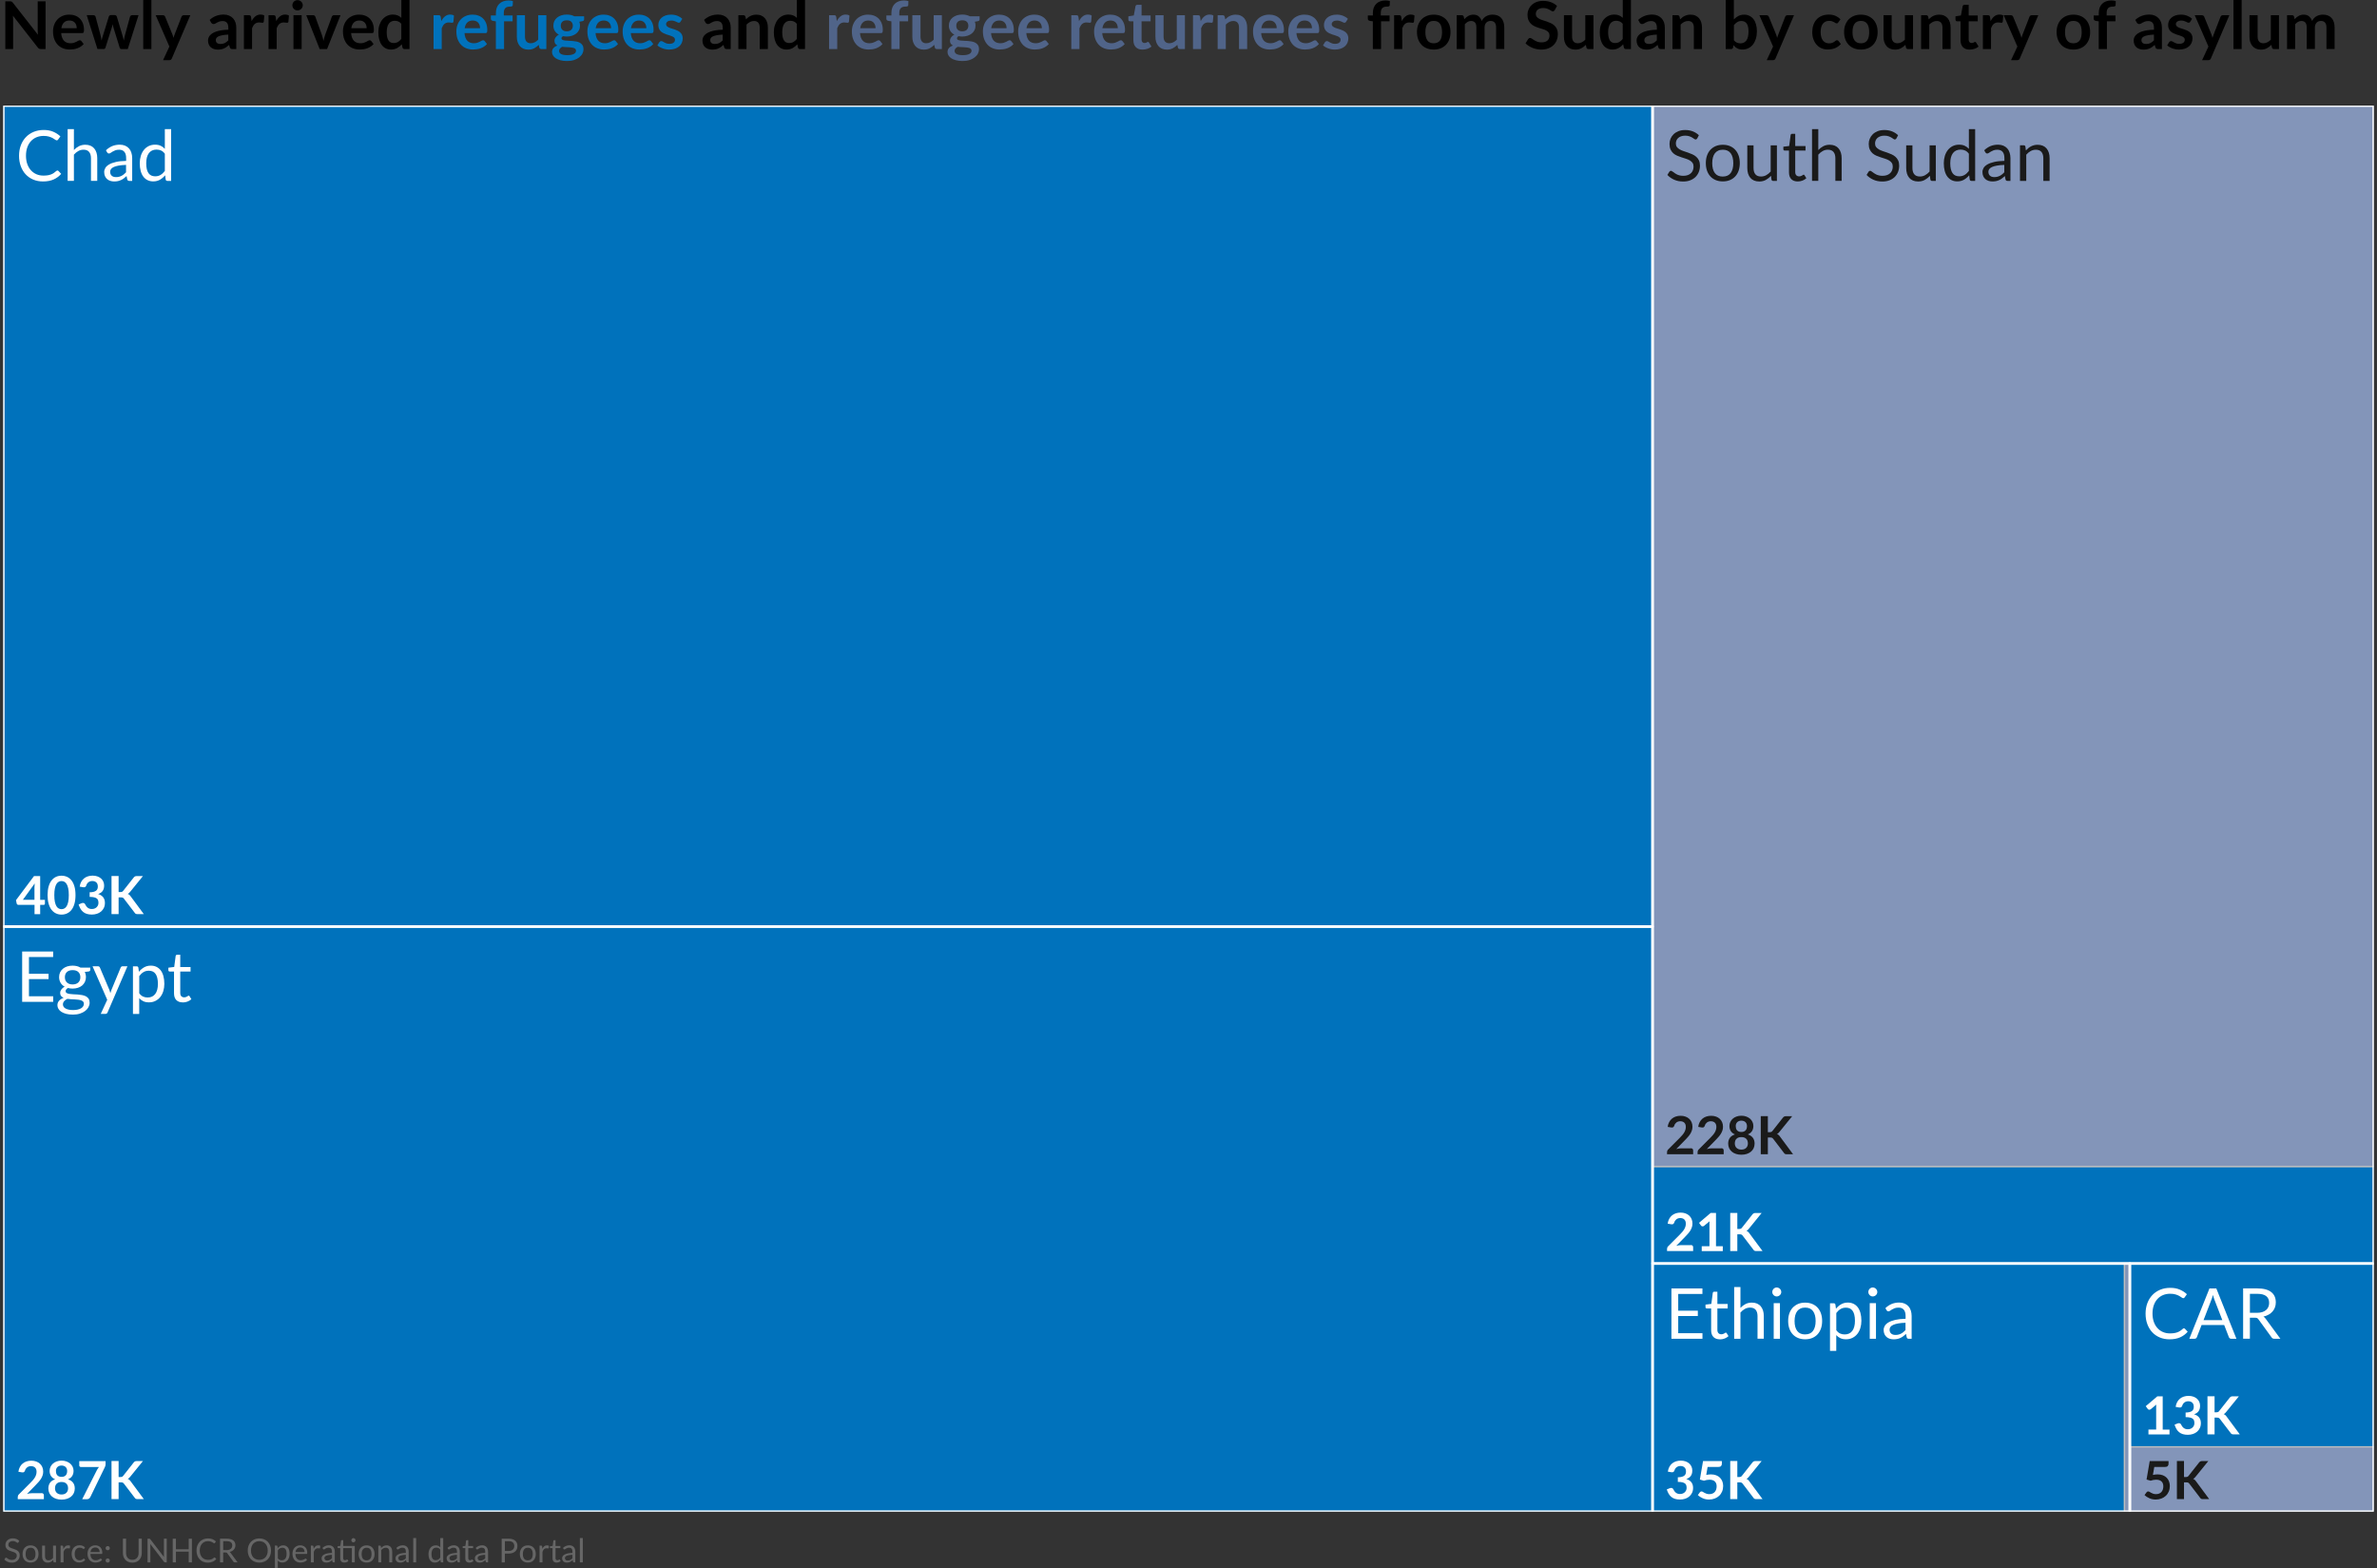 <?xml version="1.0" encoding="UTF-8"?>
<svg id="treemap-720" xmlns="http://www.w3.org/2000/svg" xmlns:xlink="http://www.w3.org/1999/xlink" viewBox="0 0 720 475">
  <rect x="0" y="0" width="720" height="475" fill="#333333" stroke="none"/>
  <defs>
    <clipPath id="clippath">
      <rect x="1" y="32" width="718" height="425.83" style="fill: none; stroke-width: 0px;"/>
    </clipPath>
  </defs>
  <g>
    <path d="m5.58,467.16s-.06.09-.1.11c-.04.03-.08.04-.13.04-.06,0-.12-.03-.2-.09-.08-.06-.17-.12-.29-.19-.12-.07-.25-.13-.42-.19-.16-.06-.36-.08-.59-.08-.22,0-.41.03-.57.09s-.3.14-.42.24c-.11.1-.2.22-.25.35s-.08.28-.08.44c0,.2.05.37.15.5.1.13.23.24.39.34.16.09.34.17.55.24s.42.14.63.21.42.16.63.25.39.21.55.35c.16.14.29.31.39.52.1.2.15.45.15.75,0,.31-.05.61-.16.88-.11.28-.26.51-.47.72s-.46.36-.75.48c-.3.12-.64.17-1.02.17-.47,0-.89-.08-1.27-.25-.38-.17-.71-.4-.98-.68l.28-.46s.06-.07.1-.09c.04-.03.08-.04.13-.04.04,0,.09.02.15.05.06.04.12.08.19.13.07.05.15.11.24.17s.19.12.31.17c.12.05.25.1.39.13s.31.05.5.05c.23,0,.43-.03.62-.1.18-.06.33-.15.46-.27.12-.11.22-.25.29-.41.07-.16.1-.34.1-.54,0-.22-.05-.39-.15-.53-.1-.14-.23-.25-.39-.35-.16-.09-.34-.17-.55-.24-.21-.07-.42-.13-.63-.2-.21-.07-.42-.15-.63-.24-.21-.09-.39-.21-.55-.35-.16-.14-.29-.32-.39-.54-.1-.21-.15-.48-.15-.8,0-.25.05-.5.15-.73.1-.24.24-.45.43-.63.19-.18.42-.33.7-.44.27-.11.59-.17.95-.17.4,0,.76.06,1.09.19.33.13.62.31.87.55l-.24.46Z" style="fill: #666; stroke-width: 0px;"/>
    <path d="m9.26,468.06c.37,0,.7.06,1,.18.3.12.55.3.76.53.21.23.37.5.48.82.11.32.17.68.17,1.08s-.06.76-.17,1.08c-.11.32-.27.59-.48.82s-.46.4-.76.52c-.3.12-.63.18-1,.18s-.71-.06-1.01-.18c-.3-.12-.55-.3-.76-.52s-.37-.5-.48-.82c-.11-.32-.17-.68-.17-1.08s.06-.76.17-1.08c.11-.32.27-.6.48-.82.21-.23.46-.4.76-.53.3-.12.63-.18,1.01-.18Zm0,4.52c.5,0,.87-.17,1.12-.5.25-.33.37-.8.37-1.4s-.12-1.07-.37-1.41c-.25-.34-.62-.5-1.12-.5-.25,0-.47.04-.66.13-.19.09-.34.21-.47.38-.12.16-.22.36-.28.6s-.09.51-.09.81c0,.6.12,1.07.37,1.4.25.33.63.5,1.13.5Z" style="fill: #666; stroke-width: 0px;"/>
    <path d="m16.96,468.14v5.07h-.53c-.13,0-.21-.06-.24-.18l-.07-.55c-.22.24-.47.44-.74.59s-.59.22-.94.22c-.28,0-.52-.05-.73-.14-.21-.09-.39-.22-.53-.39-.14-.17-.25-.37-.32-.6-.07-.24-.11-.5-.11-.79v-3.23h.89v3.23c0,.38.09.68.26.89s.44.32.8.32c.26,0,.51-.06.74-.19s.44-.3.63-.52v-3.73h.89Z" style="fill: #666; stroke-width: 0px;"/>
    <path d="m19.22,469.15c.16-.35.36-.62.59-.81.23-.2.52-.29.85-.29.11,0,.21.01.31.04s.19.06.26.11l-.07.67c-.02.08-.07.12-.15.12-.05,0-.12-.01-.21-.03s-.19-.03-.31-.03c-.16,0-.3.02-.43.07s-.24.12-.33.21c-.1.09-.19.21-.27.34-.08.13-.15.29-.21.46v3.2h-.9v-5.07h.51c.1,0,.16.02.2.06.04.04.06.1.08.19l.06.77Z" style="fill: #666; stroke-width: 0px;"/>
    <path d="m25.54,469.04s-.05.07-.08.08c-.03.02-.06.03-.11.03-.05,0-.11-.02-.17-.06-.06-.04-.13-.09-.22-.14-.09-.05-.2-.1-.33-.14-.13-.04-.29-.06-.47-.06-.25,0-.47.04-.66.13-.19.09-.35.22-.48.38-.13.17-.22.37-.29.6-.07.24-.1.5-.1.79s.04.58.1.82c.07.24.17.44.3.6.13.16.28.29.46.37s.39.13.61.13.4-.03.54-.08.26-.11.35-.17.17-.12.23-.17c.06-.05.12-.08.18-.08.07,0,.13.03.17.08l.25.33c-.11.14-.23.25-.38.35-.14.1-.29.18-.45.24-.16.06-.33.11-.51.14-.18.03-.36.04-.54.04-.32,0-.61-.06-.88-.18-.27-.12-.51-.29-.71-.51s-.36-.49-.47-.82-.17-.69-.17-1.11c0-.38.05-.72.16-1.04.11-.32.26-.6.46-.83.2-.23.45-.41.75-.54s.63-.19,1.02-.19c.36,0,.67.06.94.17s.51.28.72.49l-.24.32Z" style="fill: #666; stroke-width: 0px;"/>
    <path d="m30.9,472.49c-.11.13-.24.25-.4.35s-.32.18-.49.24-.36.11-.54.14c-.19.03-.37.05-.55.05-.35,0-.67-.06-.97-.18-.29-.12-.55-.29-.76-.52-.21-.23-.38-.51-.5-.85-.12-.34-.18-.72-.18-1.16,0-.35.05-.68.16-.99.11-.31.26-.57.47-.8.2-.22.45-.4.75-.53.29-.13.62-.19.99-.19.3,0,.58.05.84.15.26.1.48.25.67.44.19.19.34.43.44.71.11.28.16.6.16.96,0,.14-.02.23-.04.28-.03.05-.09.07-.17.07h-3.39c.01.32.05.6.13.83.08.24.19.43.33.59.14.16.31.28.5.36.19.08.41.12.65.12.22,0,.42-.03.58-.08.16-.05.3-.11.42-.17.12-.06.21-.12.29-.17.08-.05.15-.08.2-.08.07,0,.13.03.17.08l.25.33Zm-.72-2.38c0-.21-.03-.4-.09-.57s-.14-.32-.25-.45c-.11-.12-.25-.22-.41-.29-.16-.07-.34-.1-.55-.1-.43,0-.76.12-1.01.37-.25.25-.4.59-.46,1.03h2.77Z" style="fill: #666; stroke-width: 0px;"/>
    <path d="m31.99,468.9c0-.09.02-.17.05-.25.03-.08.08-.14.13-.2.05-.06.12-.1.2-.13.08-.03.16-.05.25-.05s.17.02.25.05c.08.03.14.08.2.13s.1.12.14.2c.03.08.05.16.05.25s-.02.17-.05.25c-.03.08-.08.14-.14.2-.06.06-.12.1-.2.13-.08.03-.16.05-.25.05s-.17-.02-.25-.05c-.08-.03-.14-.08-.2-.13-.06-.06-.1-.12-.13-.2-.03-.08-.05-.16-.05-.25Zm0,3.75c0-.09.02-.17.05-.25.03-.08.08-.14.13-.2.05-.06.12-.1.2-.13.08-.03.16-.05.25-.05s.17.02.25.05c.08.03.14.08.2.13s.1.12.14.2c.03.08.05.16.05.25s-.02.17-.05.25c-.03.08-.08.14-.14.2-.06.06-.12.1-.2.13-.08.03-.16.05-.25.05s-.17-.02-.25-.05c-.08-.03-.14-.08-.2-.13-.06-.06-.1-.12-.13-.2-.03-.08-.05-.16-.05-.25Z" style="fill: #666; stroke-width: 0px;"/>
    <path d="m40.11,472.43c.3,0,.56-.05.79-.15s.43-.24.59-.42c.16-.18.29-.4.37-.65s.13-.52.13-.82v-4.36h.96v4.36c0,.41-.07.8-.2,1.15s-.32.66-.57.92c-.25.26-.54.46-.9.61s-.75.22-1.19.22-.84-.07-1.19-.22-.65-.35-.9-.61c-.25-.26-.44-.56-.57-.92s-.2-.74-.2-1.15v-4.36h.96v4.35c0,.3.04.58.13.83s.21.46.37.65c.16.18.36.32.59.42.24.1.5.15.8.15Z" style="fill: #666; stroke-width: 0px;"/>
    <path d="m50.5,466.04v7.17h-.49c-.08,0-.14-.01-.19-.04s-.1-.07-.15-.13l-4.14-5.4c0,.08.01.17.01.25s0,.16,0,.22v5.11h-.85v-7.17h.5s.08,0,.11,0c.03,0,.06.01.08.02s.05.03.07.05c.02.02.05.05.08.08l4.14,5.39c0-.09-.01-.17-.02-.25s0-.16,0-.23v-5.08h.85Z" style="fill: #666; stroke-width: 0px;"/>
    <path d="m58.13,466.04v7.17h-.97v-3.26h-3.87v3.26h-.97v-7.17h.97v3.2h3.87v-3.2h.97Z" style="fill: #666; stroke-width: 0px;"/>
    <path d="m65,471.72c.05,0,.1.02.14.07l.38.42c-.29.34-.65.61-1.07.79-.42.19-.92.29-1.52.29-.51,0-.98-.09-1.4-.27s-.78-.43-1.07-.75c-.3-.32-.53-.71-.69-1.16s-.25-.95-.25-1.49.08-1.04.25-1.49c.17-.45.41-.84.72-1.16s.68-.57,1.11-.75.9-.27,1.43-.27.96.08,1.35.25c.39.16.73.38,1.03.67l-.32.45s-.04.06-.08.08c-.03.02-.07.03-.13.03-.06,0-.13-.03-.22-.1-.09-.07-.2-.14-.34-.22-.14-.08-.32-.15-.53-.22-.21-.06-.47-.1-.78-.1-.37,0-.71.06-1.02.19-.31.13-.57.31-.79.56s-.39.54-.52.89c-.12.35-.18.75-.18,1.18s.06.84.19,1.2c.13.35.3.65.52.89.22.24.48.43.79.55.3.13.63.19.98.19.21,0,.4-.01.58-.04.17-.02.33-.06.47-.12.15-.05.28-.12.41-.2.12-.08.25-.18.37-.29.06-.05.11-.08.17-.08Z" style="fill: #666; stroke-width: 0px;"/>
    <path d="m71.94,473.2h-.86c-.18,0-.31-.07-.39-.21l-1.86-2.56c-.06-.08-.12-.14-.18-.17-.07-.04-.17-.05-.3-.05h-.74v2.99h-.96v-7.17h2.03c.45,0,.84.05,1.17.14s.6.22.82.4c.21.17.37.38.48.63.1.25.16.52.16.82,0,.25-.04.49-.12.71-.08.22-.2.42-.35.59-.15.18-.34.32-.55.45-.22.12-.47.22-.74.28.12.07.23.17.32.31l2.09,2.84Zm-3.31-3.7c.28,0,.53-.03.74-.1s.39-.17.54-.29c.14-.12.25-.27.33-.45.07-.17.11-.37.11-.58,0-.43-.14-.75-.42-.96s-.7-.33-1.26-.33h-1.06v2.71h1.02Z" style="fill: #666; stroke-width: 0px;"/>
    <path d="m82.09,469.62c0,.54-.08,1.03-.25,1.48s-.41.83-.72,1.16c-.31.32-.68.57-1.12.75-.43.18-.92.27-1.44.27s-1.01-.09-1.44-.27c-.43-.18-.8-.43-1.11-.75-.31-.32-.55-.71-.72-1.16s-.25-.94-.25-1.48.08-1.03.25-1.48.41-.83.72-1.16c.31-.33.68-.58,1.11-.76.43-.18.91-.27,1.44-.27s1.01.09,1.44.27c.44.18.81.43,1.12.76.31.33.55.71.72,1.16s.25.94.25,1.48Zm-1,0c0-.44-.06-.83-.18-1.18-.12-.35-.29-.65-.51-.89-.22-.24-.49-.43-.8-.56s-.66-.2-1.05-.2-.73.07-1.04.2-.58.32-.8.56c-.22.24-.39.54-.51.89-.12.35-.18.75-.18,1.18s.06.83.18,1.18.29.64.51.88c.22.24.49.43.8.56.31.13.66.19,1.04.19s.74-.06,1.05-.19c.31-.13.58-.31.8-.56.22-.24.39-.54.51-.88s.18-.74.18-1.18Z" style="fill: #666; stroke-width: 0px;"/>
    <path d="m84.11,468.92c.21-.26.46-.47.74-.63s.6-.24.96-.24c.29,0,.56.06.79.17.24.11.44.28.61.5.17.22.29.49.38.81s.13.69.13,1.11c0,.37-.05.72-.15,1.04-.1.32-.24.6-.43.83s-.42.42-.69.55c-.27.14-.58.2-.92.2-.31,0-.58-.05-.8-.16-.22-.1-.42-.25-.59-.44v2.24h-.89v-6.78h.54c.13,0,.21.06.23.19l.08.6Zm.04,3.06c.16.22.34.38.54.46s.41.13.65.13c.47,0,.84-.17,1.09-.5s.38-.82.38-1.44c0-.33-.03-.61-.09-.85-.06-.24-.14-.43-.25-.58-.11-.15-.25-.26-.41-.33s-.34-.1-.54-.1c-.29,0-.54.07-.76.2-.22.13-.42.32-.6.57v2.45Z" style="fill: #666; stroke-width: 0px;"/>
    <path d="m92.98,472.49c-.11.13-.24.25-.4.35s-.32.18-.49.24-.36.11-.54.14-.37.05-.55.05c-.35,0-.67-.06-.97-.18s-.55-.29-.76-.52c-.21-.23-.38-.51-.5-.85-.12-.34-.18-.72-.18-1.16,0-.35.05-.68.16-.99s.26-.57.47-.8c.2-.22.45-.4.75-.53.29-.13.62-.19.99-.19.3,0,.58.05.84.15.26.1.48.25.67.44.19.19.33.43.44.71.11.28.16.6.16.96,0,.14-.01.23-.04.28-.03.05-.09.07-.17.07h-3.38c0,.32.05.6.13.83.08.24.19.43.33.59s.31.28.5.36c.19.08.41.12.65.12.22,0,.42-.03.58-.08.16-.05.3-.11.42-.17.12-.06.21-.12.29-.17.08-.05.15-.08.2-.08.07,0,.13.03.17.08l.25.33Zm-.72-2.38c0-.21-.03-.4-.09-.57-.06-.17-.14-.32-.25-.45-.11-.12-.25-.22-.41-.29s-.34-.1-.54-.1c-.43,0-.76.12-1.01.37s-.4.59-.46,1.03h2.77Z" style="fill: #666; stroke-width: 0px;"/>
    <path d="m94.99,469.15c.16-.35.36-.62.59-.81.23-.2.52-.29.86-.29.11,0,.21.01.31.04.1.02.19.06.26.11l-.07.67c-.02.08-.07.12-.15.12-.05,0-.11-.01-.21-.03-.09-.02-.19-.03-.3-.03-.16,0-.3.02-.43.07s-.24.12-.33.21c-.1.09-.19.21-.26.34-.08.13-.15.29-.21.46v3.2h-.89v-5.07h.51c.1,0,.16.02.2.06s.06.1.08.19l.06.77Z" style="fill: #666; stroke-width: 0px;"/>
    <path d="m97.66,468.85c.28-.27.58-.47.91-.61.32-.13.68-.2,1.07-.2.28,0,.54.05.75.14.22.09.41.22.56.39.15.17.26.37.34.61.08.24.12.5.12.78v3.24h-.4c-.09,0-.15-.01-.2-.04-.05-.03-.08-.08-.11-.17l-.1-.48c-.13.12-.26.23-.39.33s-.26.17-.4.24c-.14.06-.29.11-.45.15s-.33.05-.53.05-.38-.03-.55-.08c-.17-.05-.32-.14-.45-.25-.13-.11-.23-.25-.3-.42-.08-.17-.11-.37-.11-.6,0-.2.05-.39.17-.58.11-.18.29-.35.54-.49.25-.14.57-.26.96-.35s.88-.14,1.46-.16v-.4c0-.39-.08-.69-.25-.89-.17-.2-.42-.3-.75-.3-.22,0-.4.03-.55.08s-.28.12-.38.18c-.11.07-.2.13-.28.19s-.16.08-.23.08c-.06,0-.11-.02-.16-.05-.04-.03-.08-.07-.11-.12l-.16-.28Zm2.88,2.07c-.41.01-.76.05-1.05.1s-.52.12-.71.2c-.18.08-.31.18-.39.3-.08.11-.12.24-.12.38,0,.13.02.25.07.34.04.1.1.18.18.24.07.06.16.11.26.13s.21.04.33.04c.16,0,.3-.02.43-.05.13-.03.25-.08.37-.14.12-.06.22-.13.33-.21.1-.08.21-.18.31-.29v-1.05Z" style="fill: #666; stroke-width: 0px;"/>
    <path d="m107.46,473.2h-.89v-4.32h-2.61v3.04c0,.21.05.37.15.48.1.1.24.15.4.15.09,0,.17-.01.24-.04s.13-.05.18-.08c.05-.03.09-.06.13-.08s.07-.04.09-.04c.05,0,.09.03.12.08l.26.42c-.15.14-.34.26-.56.34-.22.08-.44.12-.67.12-.4,0-.71-.11-.92-.33-.22-.22-.32-.54-.32-.96v-3.1h-.61c-.05,0-.1-.02-.14-.05-.04-.03-.05-.08-.05-.15v-.36l.83-.11.21-1.56s.03-.09.07-.12c.04-.03.08-.05.14-.05h.45v1.75h3.5v4.96Zm.22-6.69c0,.09-.02.17-.05.24s-.08.14-.14.2-.13.1-.2.13c-.08.03-.16.05-.25.05s-.17-.02-.24-.05c-.07-.03-.14-.08-.2-.13s-.1-.12-.13-.2-.05-.16-.05-.24.02-.17.05-.25.08-.15.13-.21.12-.1.2-.14c.08-.03.16-.05.24-.05s.17.02.25.05c.08.03.14.08.2.14s.1.13.14.21.05.16.05.25Z" style="fill: #666; stroke-width: 0px;"/>
    <path d="m111.05,468.06c.37,0,.7.06,1,.18s.55.3.76.53c.21.23.37.5.48.82.11.32.17.68.17,1.08s-.06.76-.17,1.08c-.11.32-.27.59-.48.82s-.46.4-.76.52c-.3.12-.63.18-1,.18s-.71-.06-1.01-.18c-.3-.12-.55-.3-.76-.52s-.37-.5-.48-.82c-.11-.32-.17-.68-.17-1.08s.06-.76.17-1.08c.11-.32.27-.6.48-.82.21-.23.46-.4.76-.53.3-.12.63-.18,1.01-.18Zm0,4.52c.5,0,.87-.17,1.12-.5s.37-.8.37-1.4-.12-1.07-.37-1.41c-.25-.34-.62-.5-1.12-.5-.25,0-.47.04-.66.13-.19.09-.35.21-.47.38-.12.16-.22.36-.28.6s-.09.51-.09.81c0,.6.12,1.07.37,1.4.25.33.63.5,1.13.5Z" style="fill: #666; stroke-width: 0px;"/>
    <path d="m115.43,468.87c.11-.12.23-.24.35-.33.12-.1.25-.19.39-.26.14-.07.29-.13.44-.17.16-.04.32-.06.5-.06.28,0,.52.04.73.14.21.09.39.22.53.39.14.17.25.37.32.61.07.24.11.5.11.79v3.22h-.89v-3.22c0-.38-.09-.68-.26-.89-.17-.21-.44-.32-.8-.32-.26,0-.51.06-.74.19s-.44.3-.63.51v3.73h-.89v-5.07h.54c.13,0,.21.06.23.19l.07.55Z" style="fill: #666; stroke-width: 0px;"/>
    <path d="m120.04,468.85c.28-.27.58-.47.91-.61.32-.13.68-.2,1.07-.2.28,0,.54.05.75.14.22.09.41.22.56.39.15.17.26.37.34.61.08.24.12.5.12.78v3.24h-.4c-.09,0-.15-.01-.2-.04-.05-.03-.08-.08-.11-.17l-.1-.48c-.13.12-.26.23-.39.33s-.26.17-.4.24c-.14.06-.29.11-.45.15s-.33.05-.53.05-.38-.03-.55-.08c-.17-.05-.32-.14-.45-.25-.13-.11-.23-.25-.3-.42-.08-.17-.11-.37-.11-.6,0-.2.05-.39.17-.58.11-.18.29-.35.54-.49.25-.14.57-.26.96-.35s.88-.14,1.46-.16v-.4c0-.39-.08-.69-.25-.89-.17-.2-.42-.3-.75-.3-.22,0-.4.03-.55.08s-.28.12-.38.18c-.11.07-.2.13-.28.19s-.16.08-.23.08c-.06,0-.11-.02-.16-.05-.04-.03-.08-.07-.11-.12l-.16-.28Zm2.88,2.07c-.41.01-.76.05-1.05.1s-.52.12-.71.2c-.18.08-.31.18-.39.3-.08.11-.12.24-.12.38,0,.13.02.25.07.34.04.1.1.18.18.24.07.06.16.11.26.13s.21.04.33.04c.16,0,.3-.02.43-.05.13-.03.25-.08.37-.14.12-.06.22-.13.33-.21.1-.08.21-.18.31-.29v-1.05Z" style="fill: #666; stroke-width: 0px;"/>
    <path d="m126.06,465.84v7.37h-.89v-7.37h.89Z" style="fill: #666; stroke-width: 0px;"/>
    <path d="m134.25,465.84v7.37h-.53c-.13,0-.21-.06-.24-.18l-.08-.62c-.22.26-.46.47-.74.63-.28.16-.6.24-.96.24-.29,0-.55-.06-.79-.17-.24-.11-.44-.28-.6-.49-.17-.22-.29-.49-.38-.81-.09-.32-.14-.69-.14-1.11,0-.37.05-.72.15-1.04.1-.32.24-.6.43-.84.19-.24.42-.42.69-.56.27-.14.58-.2.92-.2.31,0,.58.05.8.16.22.1.42.25.59.44v-2.81h.89Zm-.89,3.5c-.17-.22-.35-.38-.54-.47-.19-.09-.41-.13-.65-.13-.47,0-.83.17-1.08.5-.25.34-.38.82-.38,1.44,0,.33.03.61.08.85.06.24.14.43.25.58.11.15.25.26.41.33s.34.1.54.1c.29,0,.55-.07.77-.2.22-.13.42-.32.6-.57v-2.45Z" style="fill: #666; stroke-width: 0px;"/>
    <path d="m135.53,468.85c.28-.27.58-.47.91-.61.32-.13.68-.2,1.07-.2.28,0,.54.05.75.14.22.09.41.22.56.39.15.17.26.37.34.61.08.24.12.5.12.78v3.24h-.4c-.09,0-.15-.01-.2-.04-.05-.03-.08-.08-.11-.17l-.1-.48c-.13.12-.26.23-.39.33s-.26.17-.4.24c-.14.06-.29.11-.45.15s-.33.05-.53.05-.38-.03-.55-.08c-.17-.05-.32-.14-.45-.25-.13-.11-.23-.25-.3-.42-.08-.17-.11-.37-.11-.6,0-.2.05-.39.17-.58.11-.18.29-.35.54-.49.25-.14.57-.26.96-.35s.88-.14,1.46-.16v-.4c0-.39-.08-.69-.25-.89-.17-.2-.42-.3-.75-.3-.22,0-.4.03-.55.08s-.28.12-.38.18c-.11.07-.2.13-.28.19s-.16.08-.23.08c-.06,0-.11-.02-.16-.05-.04-.03-.08-.07-.11-.12l-.16-.28Zm2.88,2.07c-.41.01-.76.05-1.05.1s-.52.12-.71.2c-.18.08-.31.18-.39.3-.08.11-.12.24-.12.38,0,.13.02.25.07.34.04.1.1.18.18.24.07.06.16.11.26.13s.21.04.33.04c.16,0,.3-.02.43-.05.13-.03.25-.08.37-.14.12-.06.22-.13.33-.21.1-.08.21-.18.31-.29v-1.05Z" style="fill: #666; stroke-width: 0px;"/>
    <path d="m142.18,473.28c-.4,0-.71-.11-.92-.33-.22-.22-.32-.54-.32-.96v-3.1h-.61c-.05,0-.1-.02-.14-.05-.04-.03-.05-.08-.05-.15v-.36l.83-.1.21-1.57s.03-.09.07-.12c.04-.03.08-.05.14-.05h.45v1.75h1.46v.64h-1.46v3.04c0,.21.05.37.15.48.1.1.24.15.4.15.09,0,.17-.01.24-.04s.13-.05.18-.08c.05-.03.09-.06.13-.08s.07-.04.09-.04c.05,0,.09.03.12.08l.26.42c-.15.14-.34.26-.56.34-.22.08-.44.12-.67.12Z" style="fill: #666; stroke-width: 0px;"/>
    <path d="m144.08,468.85c.28-.27.58-.47.91-.61.32-.13.68-.2,1.07-.2.28,0,.54.05.75.14.22.09.41.22.56.39.15.17.26.37.34.61.08.24.12.5.12.78v3.24h-.4c-.09,0-.15-.01-.2-.04-.05-.03-.08-.08-.11-.17l-.1-.48c-.13.12-.26.23-.39.33s-.26.17-.4.24c-.14.06-.29.11-.45.15s-.33.05-.53.05-.38-.03-.55-.08c-.17-.05-.32-.14-.45-.25-.13-.11-.23-.25-.3-.42-.08-.17-.11-.37-.11-.6,0-.2.05-.39.17-.58.11-.18.29-.35.54-.49.25-.14.57-.26.96-.35s.88-.14,1.46-.16v-.4c0-.39-.08-.69-.25-.89-.17-.2-.42-.3-.75-.3-.22,0-.4.03-.55.08s-.28.12-.38.18c-.11.07-.2.13-.28.19s-.16.08-.23.08c-.06,0-.11-.02-.16-.05-.04-.03-.08-.07-.11-.12l-.16-.28Zm2.88,2.07c-.41.01-.76.05-1.05.1s-.52.12-.71.2c-.18.08-.31.18-.39.3-.08.11-.12.24-.12.38,0,.13.02.25.07.34.04.1.1.18.18.24.07.06.16.11.26.13s.21.04.33.04c.16,0,.3-.02.43-.05.13-.03.25-.08.37-.14.12-.06.22-.13.33-.21.1-.08.21-.18.31-.29v-1.05Z" style="fill: #666; stroke-width: 0px;"/>
    <path d="m154.07,466.04c.45,0,.85.05,1.18.16.33.11.61.25.83.45s.38.43.49.7c.11.27.16.58.16.92s-.06.64-.17.92c-.12.28-.29.52-.51.71-.23.2-.5.36-.83.47-.33.11-.71.17-1.15.17h-1.15v2.68h-.96v-7.17h2.12Zm0,3.71c.28,0,.52-.04.73-.11s.39-.18.54-.31c.14-.13.25-.29.33-.47s.11-.38.11-.61c0-.46-.14-.81-.42-1.07s-.71-.39-1.28-.39h-1.15v2.95h1.15Z" style="fill: #666; stroke-width: 0px;"/>
    <path d="m159.88,468.06c.37,0,.7.06,1,.18s.55.3.76.53c.21.23.37.5.48.82.11.32.17.68.17,1.08s-.06.76-.17,1.08c-.11.32-.27.59-.48.82s-.46.4-.76.52c-.3.12-.63.18-1,.18s-.71-.06-1.01-.18c-.3-.12-.55-.3-.76-.52s-.37-.5-.48-.82c-.11-.32-.17-.68-.17-1.08s.06-.76.17-1.08c.11-.32.27-.6.48-.82.21-.23.46-.4.76-.53.3-.12.63-.18,1.01-.18Zm0,4.52c.5,0,.87-.17,1.12-.5s.37-.8.37-1.4-.12-1.07-.37-1.41c-.25-.34-.62-.5-1.12-.5-.25,0-.47.04-.66.13-.19.09-.35.21-.47.38-.12.16-.22.36-.28.6s-.09.51-.09.81c0,.6.12,1.07.37,1.4.25.33.63.5,1.13.5Z" style="fill: #666; stroke-width: 0px;"/>
    <path d="m164.26,469.15c.16-.35.36-.62.59-.81.23-.2.52-.29.86-.29.11,0,.21.01.31.04.1.02.19.06.26.11l-.07.67c-.02.08-.07.12-.15.12-.05,0-.11-.01-.21-.03-.09-.02-.19-.03-.3-.03-.16,0-.3.02-.43.07s-.24.12-.33.21c-.1.09-.19.21-.26.34-.08.13-.15.29-.21.46v3.2h-.89v-5.07h.51c.1,0,.16.02.2.06s.06.1.08.19l.06.77Z" style="fill: #666; stroke-width: 0px;"/>
    <path d="m168.61,473.28c-.4,0-.71-.11-.92-.33-.22-.22-.32-.54-.32-.96v-3.1h-.61c-.05,0-.1-.02-.14-.05-.04-.03-.05-.08-.05-.15v-.36l.83-.1.21-1.57s.03-.09.07-.12c.04-.03.08-.05.14-.05h.45v1.75h1.46v.64h-1.46v3.04c0,.21.05.37.15.48.1.1.24.15.4.15.09,0,.17-.01.24-.04s.13-.05.18-.08c.05-.03.09-.06.13-.08s.07-.04.09-.04c.05,0,.09.03.12.08l.26.42c-.15.14-.34.26-.56.34-.22.08-.44.12-.67.12Z" style="fill: #666; stroke-width: 0px;"/>
    <path d="m170.51,468.85c.28-.27.58-.47.91-.61.32-.13.68-.2,1.07-.2.28,0,.54.05.75.14.22.09.41.22.56.39.15.17.26.37.34.61.08.24.12.5.12.78v3.24h-.4c-.09,0-.15-.01-.2-.04-.05-.03-.08-.08-.11-.17l-.1-.48c-.13.12-.26.23-.39.33s-.26.17-.4.24c-.14.06-.29.11-.45.15s-.33.05-.53.05-.38-.03-.55-.08c-.17-.05-.32-.14-.45-.25-.13-.11-.23-.25-.3-.42-.08-.17-.11-.37-.11-.6,0-.2.05-.39.17-.58.11-.18.29-.35.54-.49.25-.14.57-.26.96-.35s.88-.14,1.46-.16v-.4c0-.39-.08-.69-.25-.89-.17-.2-.42-.3-.75-.3-.22,0-.4.03-.55.08s-.28.12-.38.18c-.11.07-.2.13-.28.19s-.16.08-.23.08c-.06,0-.11-.02-.16-.05-.04-.03-.08-.07-.11-.12l-.16-.28Zm2.88,2.07c-.41.01-.76.05-1.05.1s-.52.12-.71.2c-.18.08-.31.18-.39.3-.08.11-.12.24-.12.38,0,.13.02.25.07.34.04.1.1.18.18.24.07.06.16.11.26.13s.21.04.33.04c.16,0,.3-.02.43-.05.13-.03.25-.08.37-.14.12-.06.22-.13.33-.21.1-.08.21-.18.31-.29v-1.05Z" style="fill: #666; stroke-width: 0px;"/>
    <path d="m176.53,465.84v7.37h-.89v-7.37h.89Z" style="fill: #666; stroke-width: 0px;"/>
  </g>
  <g>
    <path d="m13.8.4v14.46h-1.38c-.21,0-.39-.04-.54-.1s-.28-.19-.42-.35L3.92,4.76c.04.44.06.85.06,1.22v8.88H1.61V.4h1.41c.11,0,.21,0,.29.02.08,0,.16.03.22.06.06.03.12.07.18.13s.13.13.2.23l7.58,9.68c-.02-.23-.04-.46-.05-.69-.01-.23-.02-.44-.02-.63V.4h2.37Z" style="stroke-width: 0px;"/>
    <path d="m18.53,10.04c.04.53.13.98.28,1.36s.34.7.58.95.52.44.85.56c.33.12.7.19,1.1.19s.74-.05,1.03-.14.54-.2.76-.31c.22-.11.41-.22.57-.31.16-.09.32-.14.48-.14.21,0,.36.08.46.23l.71.9c-.27.32-.58.59-.92.8-.34.22-.7.39-1.07.52s-.75.22-1.13.27-.75.08-1.12.08c-.71,0-1.38-.12-1.99-.35-.61-.24-1.15-.59-1.6-1.05s-.81-1.04-1.07-1.72c-.26-.68-.39-1.48-.39-2.38,0-.7.11-1.36.34-1.98.23-.62.55-1.15.98-1.61.42-.46.94-.82,1.55-1.08.61-.27,1.3-.4,2.06-.4.65,0,1.24.1,1.79.31.55.21,1.02.51,1.41.9.39.4.7.88.92,1.46.22.58.33,1.24.33,1.98,0,.37-.04.62-.12.75-.08.13-.23.2-.46.2h-6.35Zm4.71-1.49c0-.32-.04-.62-.13-.9s-.22-.53-.41-.75c-.18-.21-.41-.38-.68-.5-.28-.12-.6-.19-.96-.19-.71,0-1.28.2-1.69.61s-.67.98-.79,1.73h4.66Z" style="stroke-width: 0px;"/>
    <path d="m41.96,4.6l-3.26,10.26h-1.98c-.23,0-.38-.15-.47-.44l-1.84-5.93c-.06-.2-.11-.4-.17-.59-.05-.2-.09-.4-.12-.6-.04.2-.08.4-.13.6-.05.2-.1.41-.17.6l-1.87,5.91c-.08.29-.26.44-.53.44h-1.9l-3.25-10.26h1.97c.18,0,.33.04.46.13.13.09.21.2.25.33l1.47,5.48c.07.3.14.59.19.88s.11.57.15.86c.07-.29.15-.57.23-.86.08-.29.17-.58.27-.88l1.7-5.5c.04-.13.12-.24.23-.33.12-.09.26-.13.42-.13h1.09c.17,0,.32.04.44.13.12.09.21.2.25.33l1.65,5.5c.09.3.17.59.25.88.08.29.15.58.22.87.09-.57.21-1.15.37-1.75l1.51-5.48c.05-.13.13-.24.25-.33.12-.09.26-.13.43-.13h1.88Z" style="stroke-width: 0px;"/>
    <path d="m45.86,0v14.86h-2.47V0h2.47Z" style="stroke-width: 0px;"/>
    <path d="m57.65,4.6l-5.59,13.08c-.07.17-.17.31-.29.4-.12.09-.29.14-.54.14h-1.84l1.92-4.12-4.15-9.49h2.17c.19,0,.34.05.45.14.11.09.19.2.25.32l2.18,5.32c.07.18.13.36.18.54s.1.36.15.55c.06-.19.12-.37.18-.55.06-.18.13-.37.2-.55l2.06-5.31c.05-.13.14-.24.26-.33.12-.09.26-.13.42-.13h1.98Z" style="stroke-width: 0px;"/>
    <path d="m63.5,6.03c1.18-1.08,2.6-1.62,4.26-1.62.6,0,1.14.1,1.61.3.47.2.87.47,1.2.82.33.35.58.77.75,1.25.17.49.25,1.02.25,1.6v6.48h-1.12c-.23,0-.41-.04-.54-.1-.13-.07-.23-.21-.3-.42l-.22-.74c-.26.23-.51.44-.76.62-.25.18-.5.32-.77.44s-.55.21-.85.27c-.3.06-.64.1-1,.1-.43,0-.83-.06-1.2-.18-.37-.12-.68-.29-.95-.52s-.47-.52-.62-.87c-.15-.35-.22-.75-.22-1.21,0-.26.04-.52.13-.77.09-.26.23-.5.42-.73s.45-.45.76-.66.7-.39,1.16-.54.99-.28,1.59-.38c.61-.1,1.3-.15,2.08-.17v-.6c0-.69-.15-1.19-.44-1.52-.29-.33-.72-.5-1.27-.5-.4,0-.73.05-1,.14-.26.09-.49.2-.69.31s-.38.22-.54.31c-.16.09-.35.14-.54.14-.17,0-.32-.04-.44-.14-.12-.09-.22-.19-.29-.31l-.44-.79Zm5.66,4.45c-.71.03-1.31.09-1.8.19-.49.09-.88.2-1.17.34s-.5.3-.63.49-.19.39-.19.61c0,.43.13.74.39.93.26.19.59.28,1,.28.51,0,.94-.09,1.31-.27.37-.18.73-.46,1.08-.83v-1.73Z" style="stroke-width: 0px;"/>
    <path d="m76.22,6.38c.32-.61.7-1.1,1.14-1.44.44-.35.96-.53,1.56-.53.47,0,.85.1,1.14.31l-.16,1.85c-.03.12-.08.21-.15.25-.06.05-.15.08-.25.08-.1,0-.25-.02-.45-.05-.2-.03-.39-.05-.58-.05-.27,0-.52.04-.73.12-.21.08-.41.19-.58.34-.17.15-.32.33-.45.55s-.25.46-.36.73v6.32h-2.47V4.6h1.45c.25,0,.43.04.53.13.1.09.17.25.2.48l.15,1.16Z" style="stroke-width: 0px;"/>
    <path d="m83.68,6.38c.32-.61.7-1.1,1.14-1.44.44-.35.96-.53,1.56-.53.47,0,.85.1,1.14.31l-.16,1.85c-.03.12-.08.21-.15.25-.06.05-.15.08-.25.08-.1,0-.25-.02-.45-.05-.2-.03-.39-.05-.58-.05-.27,0-.52.04-.73.12-.21.08-.41.19-.58.34-.17.15-.32.33-.45.55s-.25.46-.36.73v6.32h-2.47V4.6h1.45c.25,0,.43.04.53.13.1.09.17.25.2.48l.15,1.16Z" style="stroke-width: 0px;"/>
    <path d="m91.71,1.61c0,.21-.04.41-.13.6-.09.19-.2.35-.35.49-.14.14-.31.25-.5.33-.19.08-.4.12-.62.12s-.41-.04-.6-.12c-.19-.08-.36-.19-.5-.33-.14-.14-.25-.3-.33-.49s-.12-.39-.12-.6.04-.43.12-.62.2-.36.33-.5c.14-.14.3-.25.5-.33.19-.08.39-.12.6-.12s.43.04.62.12c.19.08.36.2.5.33.14.14.26.31.35.5.09.19.13.4.13.62Zm-.34,2.99v10.26h-2.48V4.6h2.48Z" style="stroke-width: 0px;"/>
    <path d="m103.14,4.6l-4.07,10.26h-2.24l-4.07-10.26h2.04c.19,0,.34.04.46.13.12.09.21.2.25.33l1.98,5.48c.11.32.2.63.28.94s.15.61.21.92c.07-.31.14-.61.22-.92s.18-.62.29-.94l2.02-5.48c.05-.13.13-.24.25-.33.12-.09.26-.13.43-.13h1.95Z" style="stroke-width: 0px;"/>
    <path d="m106.35,10.04c.04.53.13.98.28,1.36.15.38.34.7.58.95.24.25.52.44.85.56.33.12.7.19,1.09.19s.75-.05,1.04-.14.54-.2.76-.31.41-.22.57-.31.32-.14.47-.14c.21,0,.36.08.46.23l.71.9c-.27.32-.58.59-.92.8-.34.22-.69.39-1.06.52s-.75.22-1.13.27c-.38.05-.75.08-1.12.08-.71,0-1.38-.12-1.99-.35-.61-.24-1.15-.59-1.6-1.05s-.81-1.04-1.07-1.72c-.26-.68-.39-1.48-.39-2.38,0-.7.11-1.36.34-1.98.23-.62.55-1.15.97-1.61.42-.46.94-.82,1.55-1.08.61-.27,1.3-.4,2.06-.4.65,0,1.24.1,1.79.31s1.02.51,1.41.9c.39.4.7.88.92,1.46s.33,1.24.33,1.98c0,.37-.04.62-.12.75-.08.13-.23.2-.46.2h-6.35Zm4.71-1.49c0-.32-.04-.62-.13-.9s-.23-.53-.41-.75-.41-.38-.68-.5c-.28-.12-.6-.19-.97-.19-.71,0-1.27.2-1.68.61s-.67.98-.79,1.73h4.66Z" style="stroke-width: 0px;"/>
    <path d="m124.04,0v14.86h-1.51c-.33,0-.53-.15-.62-.45l-.21-.99c-.41.47-.89.86-1.42,1.15-.54.29-1.16.44-1.88.44-.56,0-1.07-.12-1.54-.35-.47-.23-.87-.57-1.21-1.01s-.6-.99-.78-1.65-.27-1.4-.27-2.24c0-.76.1-1.47.31-2.12.21-.65.5-1.22.89-1.7s.85-.85,1.39-1.12,1.15-.41,1.82-.41c.57,0,1.06.09,1.47.27.41.18.77.42,1.09.73V0h2.47Zm-2.47,7.22c-.28-.34-.58-.58-.92-.72-.33-.14-.69-.21-1.07-.21s-.71.07-1.01.21c-.3.14-.56.35-.77.63-.21.28-.38.64-.49,1.08s-.17.95-.17,1.54.05,1.11.14,1.52c.1.42.24.76.42,1.02.18.26.4.45.66.57s.55.17.87.17c.51,0,.95-.11,1.31-.32.36-.21.7-.52,1.02-.91v-4.6Z" style="stroke-width: 0px;"/>
    <path d="m133.67,6.38c.32-.61.7-1.1,1.14-1.44.44-.35.96-.53,1.56-.53.47,0,.85.1,1.14.31l-.16,1.85c-.03.12-.08.21-.15.25-.06.05-.15.08-.25.08-.1,0-.25-.02-.45-.05-.2-.03-.39-.05-.58-.05-.27,0-.52.04-.73.12-.21.08-.41.19-.58.34-.17.15-.32.33-.45.55s-.25.46-.36.73v6.32h-2.47V4.6h1.45c.25,0,.43.04.53.13.1.09.17.25.2.48l.15,1.16Z" style="fill: #0072bc; stroke-width: 0px;"/>
    <path d="m140.7,10.04c.04.53.13.98.28,1.36.15.38.34.7.58.95.24.25.52.44.85.56.33.12.7.19,1.09.19s.75-.05,1.04-.14.54-.2.76-.31.41-.22.57-.31.32-.14.47-.14c.21,0,.36.08.46.23l.71.9c-.27.32-.58.59-.92.8-.34.22-.69.39-1.06.52s-.75.22-1.13.27c-.38.05-.75.08-1.12.08-.71,0-1.38-.12-1.99-.35-.61-.24-1.15-.59-1.6-1.05s-.81-1.04-1.07-1.72c-.26-.68-.39-1.48-.39-2.38,0-.7.11-1.36.34-1.98.23-.62.55-1.15.97-1.61.42-.46.94-.82,1.55-1.08.61-.27,1.3-.4,2.06-.4.65,0,1.24.1,1.79.31s1.02.51,1.41.9c.39.4.7.88.92,1.46s.33,1.24.33,1.98c0,.37-.04.62-.12.75-.08.13-.23.2-.46.2h-6.35Zm4.71-1.49c0-.32-.04-.62-.13-.9s-.23-.53-.41-.75-.41-.38-.68-.5c-.28-.12-.6-.19-.97-.19-.71,0-1.27.2-1.68.61s-.67.98-.79,1.73h4.66Z" style="fill: #0072bc; stroke-width: 0px;"/>
    <path d="m150.2,14.86V6.46l-.89-.14c-.19-.04-.35-.11-.46-.21s-.17-.23-.17-.42v-1.01h1.53v-.76c0-.59.09-1.11.26-1.58.18-.47.43-.86.76-1.19.33-.33.73-.58,1.21-.75.47-.17,1.01-.26,1.6-.26.47,0,.91.06,1.32.19l-.05,1.24c0,.09-.03.17-.08.22-.05.06-.11.1-.18.13-.08.03-.17.05-.27.06-.1.01-.21.02-.32.02-.29,0-.56.03-.79.1-.23.06-.42.17-.58.33s-.28.36-.37.62c-.08.26-.12.58-.12.96v.68h2.67v1.76h-2.59v8.41h-2.47Z" style="fill: #0072bc; stroke-width: 0px;"/>
    <path d="m165.49,4.6v10.26h-1.51c-.33,0-.53-.15-.62-.45l-.17-.82c-.42.43-.88.77-1.39,1.04s-1.1.4-1.79.4c-.56,0-1.05-.1-1.49-.29-.43-.19-.79-.46-1.08-.81-.29-.35-.51-.76-.67-1.23-.15-.48-.22-1-.22-1.58v-6.52h2.47v6.52c0,.63.15,1.11.44,1.46.29.34.72.52,1.3.52.43,0,.83-.1,1.2-.29.37-.19.73-.45,1.06-.78v-7.42h2.47Z" style="fill: #0072bc; stroke-width: 0px;"/>
    <path d="m176.93,4.95v.92c0,.29-.18.47-.53.54l-.92.17c.14.35.21.74.21,1.16,0,.51-.1.97-.31,1.38-.2.41-.48.76-.84,1.04-.36.29-.79.51-1.28.67-.49.16-1.02.24-1.58.24-.2,0-.39-.01-.58-.03s-.37-.05-.55-.08c-.32.19-.48.41-.48.65,0,.21.09.36.28.45.19.1.44.17.76.21.31.04.67.06,1.07.08.4,0,.81.03,1.23.06s.83.09,1.23.17c.4.08.76.22,1.07.4.31.18.57.43.75.74.19.31.29.71.29,1.19,0,.45-.11.89-.33,1.32s-.55.81-.97,1.14c-.42.33-.94.6-1.56.81-.62.2-1.32.3-2.1.3s-1.45-.07-2.02-.23c-.57-.15-1.05-.35-1.43-.6s-.66-.54-.85-.87c-.19-.33-.28-.67-.28-1.02,0-.48.14-.88.43-1.21s.69-.58,1.2-.77c-.27-.14-.49-.33-.65-.56-.16-.23-.24-.54-.24-.92,0-.15.03-.31.08-.48.06-.16.14-.32.25-.48.11-.16.25-.31.42-.46.17-.14.36-.27.59-.38-.52-.28-.93-.65-1.23-1.12s-.44-1.01-.44-1.64c0-.51.1-.96.3-1.38.2-.41.49-.76.85-1.05s.79-.51,1.29-.67c.5-.15,1.04-.23,1.62-.23.44,0,.85.04,1.24.13.39.09.74.22,1.06.4h2.95Zm-2.46,10.37c0-.2-.06-.36-.18-.49-.12-.13-.28-.23-.49-.3-.21-.07-.45-.12-.72-.15-.28-.03-.57-.06-.88-.08-.31-.02-.63-.03-.96-.04-.33-.01-.65-.04-.97-.08-.27.15-.49.33-.67.54-.17.21-.25.45-.25.72,0,.18.04.35.14.5.09.16.23.29.43.41.2.11.45.2.76.26s.7.1,1.15.1.86-.04,1.19-.1c.33-.07.61-.17.83-.29.22-.12.38-.27.48-.44.1-.17.15-.35.15-.56Zm-2.79-5.84c.31,0,.57-.04.8-.12s.42-.2.57-.35c.15-.15.26-.32.34-.53.08-.21.12-.43.12-.68,0-.51-.15-.91-.46-1.21-.3-.3-.76-.44-1.37-.44s-1.06.15-1.36.44c-.3.3-.46.7-.46,1.21,0,.24.04.46.11.67.08.21.19.39.34.54.15.15.34.27.57.35.23.08.5.12.79.12Z" style="fill: #0072bc; stroke-width: 0px;"/>
    <path d="m180.39,10.04c.04.53.13.98.28,1.36.15.38.34.7.58.95.24.25.52.44.85.56.33.12.7.19,1.09.19s.75-.05,1.04-.14.54-.2.76-.31.41-.22.57-.31.32-.14.47-.14c.21,0,.36.08.46.23l.71.9c-.27.32-.58.59-.92.8-.34.22-.69.39-1.06.52s-.75.22-1.13.27c-.38.05-.75.08-1.12.08-.71,0-1.38-.12-1.99-.35-.61-.24-1.15-.59-1.6-1.05s-.81-1.04-1.07-1.72c-.26-.68-.39-1.48-.39-2.38,0-.7.11-1.36.34-1.98.23-.62.55-1.15.97-1.61.42-.46.94-.82,1.55-1.08.61-.27,1.3-.4,2.06-.4.65,0,1.24.1,1.79.31s1.02.51,1.41.9c.39.4.7.88.92,1.46s.33,1.24.33,1.98c0,.37-.04.62-.12.75-.08.13-.23.2-.46.2h-6.35Zm4.71-1.49c0-.32-.04-.62-.13-.9s-.23-.53-.41-.75-.41-.38-.68-.5c-.28-.12-.6-.19-.97-.19-.71,0-1.27.2-1.68.61s-.67.98-.79,1.73h4.66Z" style="fill: #0072bc; stroke-width: 0px;"/>
    <path d="m191.07,10.04c.04.53.13.98.28,1.36.15.38.34.7.58.95.24.25.52.44.85.56.33.12.7.19,1.09.19s.75-.05,1.04-.14.54-.2.76-.31.41-.22.57-.31.32-.14.47-.14c.21,0,.36.08.46.23l.71.9c-.27.32-.58.59-.92.8-.34.22-.69.39-1.06.52s-.75.22-1.13.27c-.38.05-.75.08-1.12.08-.71,0-1.38-.12-1.99-.35-.61-.24-1.15-.59-1.6-1.05s-.81-1.04-1.07-1.72c-.26-.68-.39-1.48-.39-2.38,0-.7.11-1.36.34-1.98.23-.62.55-1.15.97-1.61.42-.46.94-.82,1.55-1.08.61-.27,1.3-.4,2.06-.4.65,0,1.24.1,1.79.31s1.02.51,1.41.9c.39.4.7.88.92,1.46s.33,1.24.33,1.98c0,.37-.04.62-.12.75-.08.13-.23.2-.46.2h-6.35Zm4.71-1.49c0-.32-.04-.62-.13-.9s-.23-.53-.41-.75-.41-.38-.68-.5c-.28-.12-.6-.19-.97-.19-.71,0-1.27.2-1.68.61s-.67.98-.79,1.73h4.66Z" style="fill: #0072bc; stroke-width: 0px;"/>
    <path d="m206.11,6.6c-.07.11-.14.18-.21.22-.07.04-.17.06-.28.06-.12,0-.25-.03-.38-.1-.14-.07-.3-.14-.48-.23s-.38-.16-.62-.23c-.23-.07-.5-.1-.81-.1-.49,0-.87.1-1.15.31-.28.21-.42.48-.42.81,0,.22.07.4.22.56.14.15.33.28.57.4s.5.21.81.3c.3.09.6.19.91.29.31.11.62.23.92.37.3.14.57.31.81.52.24.21.43.46.57.75.14.29.22.65.22,1.06,0,.49-.09.95-.27,1.37-.18.42-.44.78-.79,1.08-.35.3-.77.54-1.28.71-.51.17-1.1.26-1.77.26-.35,0-.7-.03-1.04-.1-.34-.06-.66-.15-.97-.27-.31-.11-.6-.25-.86-.4-.26-.15-.49-.32-.69-.5l.57-.94c.07-.11.16-.2.26-.26.1-.06.23-.09.38-.09s.3.04.43.13c.14.09.29.18.48.28.18.1.39.19.63.28.24.09.55.13.92.13.29,0,.54-.04.75-.1.21-.07.38-.16.52-.28.14-.11.24-.24.3-.4.06-.15.09-.3.09-.46,0-.24-.07-.44-.21-.59s-.33-.29-.57-.4c-.24-.11-.51-.22-.81-.31-.3-.09-.61-.19-.93-.29-.32-.11-.63-.23-.93-.38-.3-.14-.57-.33-.81-.54-.24-.22-.43-.49-.57-.81-.14-.32-.21-.71-.21-1.16,0-.42.08-.82.25-1.2.17-.38.41-.71.74-.99.32-.28.73-.51,1.21-.68s1.04-.25,1.67-.25c.71,0,1.35.12,1.93.35s1.06.54,1.45.92l-.56.89Z" style="fill: #0072bc; stroke-width: 0px;"/>
    <path d="m213.26,6.03c1.18-1.08,2.6-1.62,4.26-1.62.6,0,1.14.1,1.61.3.47.2.87.47,1.2.82.33.35.58.77.75,1.25.17.49.25,1.02.25,1.6v6.48h-1.12c-.23,0-.41-.04-.54-.1-.13-.07-.23-.21-.3-.42l-.22-.74c-.26.23-.51.44-.76.62-.25.18-.5.32-.77.44s-.55.21-.85.27c-.3.06-.64.1-1,.1-.43,0-.83-.06-1.2-.18-.37-.12-.68-.29-.95-.52s-.47-.52-.62-.87c-.15-.35-.22-.75-.22-1.21,0-.26.04-.52.13-.77.09-.26.23-.5.42-.73s.45-.45.76-.66.7-.39,1.16-.54.99-.28,1.59-.38c.61-.1,1.3-.15,2.08-.17v-.6c0-.69-.15-1.19-.44-1.52-.29-.33-.72-.5-1.27-.5-.4,0-.73.05-1,.14-.26.09-.49.2-.69.31s-.38.22-.54.31c-.16.09-.35.14-.54.14-.17,0-.32-.04-.44-.14-.12-.09-.22-.19-.29-.31l-.44-.79Zm5.66,4.45c-.71.03-1.31.09-1.8.19-.49.09-.88.2-1.17.34s-.5.3-.63.49-.19.39-.19.61c0,.43.13.74.39.93.26.19.59.28,1,.28.51,0,.94-.09,1.31-.27.37-.18.73-.46,1.08-.83v-1.73Z" style="stroke-width: 0px;"/>
    <path d="m225.96,5.86c.21-.21.42-.4.65-.58.23-.18.47-.33.73-.45s.53-.22.83-.29c.29-.07.61-.1.96-.1.56,0,1.06.09,1.49.29.43.19.79.46,1.08.8s.51.75.66,1.23c.15.48.23,1,.23,1.58v6.53h-2.47v-6.53c0-.63-.14-1.11-.43-1.46-.29-.34-.72-.52-1.31-.52-.43,0-.83.1-1.2.29s-.73.46-1.06.79v7.42h-2.47V4.6h1.51c.32,0,.53.15.63.45l.17.81Z" style="stroke-width: 0px;"/>
    <path d="m243.84,0v14.86h-1.51c-.33,0-.53-.15-.62-.45l-.21-.99c-.41.47-.89.86-1.42,1.15-.54.29-1.16.44-1.88.44-.56,0-1.07-.12-1.54-.35-.47-.23-.87-.57-1.21-1.01s-.6-.99-.78-1.65-.27-1.4-.27-2.24c0-.76.1-1.47.31-2.12.21-.65.5-1.22.89-1.7s.85-.85,1.39-1.12,1.15-.41,1.82-.41c.57,0,1.06.09,1.47.27.41.18.77.42,1.09.73V0h2.47Zm-2.47,7.22c-.28-.34-.58-.58-.92-.72-.33-.14-.69-.21-1.07-.21s-.71.07-1.01.21c-.3.14-.56.35-.77.63-.21.28-.38.64-.49,1.08s-.17.95-.17,1.54.05,1.11.14,1.52c.1.42.24.76.42,1.02.18.26.4.45.66.57s.55.17.87.17c.51,0,.95-.11,1.31-.32.36-.21.7-.52,1.02-.91v-4.6Z" style="stroke-width: 0px;"/>
    <path d="m253.47,6.38c.32-.61.7-1.1,1.14-1.44.44-.35.96-.53,1.56-.53.47,0,.85.1,1.14.31l-.16,1.85c-.03.12-.08.21-.15.25-.06.05-.15.08-.25.08-.1,0-.25-.02-.45-.05-.2-.03-.39-.05-.58-.05-.27,0-.52.04-.73.12-.21.08-.41.19-.58.34-.17.15-.32.33-.45.55s-.25.46-.36.73v6.32h-2.47V4.6h1.45c.25,0,.43.04.53.13.1.09.17.25.2.48l.15,1.16Z" style="fill: #506489; stroke-width: 0px;"/>
    <path d="m260.5,10.04c.04.53.13.98.28,1.36.15.38.34.7.58.95.24.25.52.44.85.56.33.12.7.19,1.09.19s.75-.05,1.04-.14.54-.2.76-.31.41-.22.57-.31.32-.14.47-.14c.21,0,.36.08.46.23l.71.9c-.27.32-.58.59-.92.8-.34.22-.69.39-1.06.52s-.75.22-1.13.27c-.38.05-.75.08-1.12.08-.71,0-1.38-.12-1.99-.35-.61-.24-1.15-.59-1.6-1.05s-.81-1.04-1.07-1.72c-.26-.68-.39-1.48-.39-2.38,0-.7.11-1.36.34-1.98.23-.62.55-1.15.97-1.61.42-.46.94-.82,1.55-1.08.61-.27,1.3-.4,2.06-.4.65,0,1.24.1,1.79.31s1.02.51,1.41.9c.39.4.7.88.92,1.46s.33,1.24.33,1.98c0,.37-.04.62-.12.75-.08.13-.23.2-.46.2h-6.35Zm4.71-1.49c0-.32-.04-.62-.13-.9s-.23-.53-.41-.75-.41-.38-.68-.5c-.28-.12-.6-.19-.97-.19-.71,0-1.27.2-1.68.61s-.67.98-.79,1.73h4.66Z" style="fill: #506489; stroke-width: 0px;"/>
    <path d="m270,14.86V6.46l-.89-.14c-.19-.04-.35-.11-.46-.21s-.17-.23-.17-.42v-1.01h1.53v-.76c0-.59.09-1.11.26-1.58.18-.47.43-.86.76-1.19.33-.33.73-.58,1.21-.75.47-.17,1.01-.26,1.6-.26.47,0,.91.06,1.32.19l-.05,1.24c0,.09-.03.17-.08.22-.05.06-.11.1-.18.13-.08.03-.17.05-.27.06-.1.01-.21.02-.32.02-.29,0-.56.03-.79.1-.23.06-.42.17-.58.33s-.28.36-.37.62c-.08.26-.12.58-.12.96v.68h2.67v1.76h-2.59v8.41h-2.47Z" style="fill: #506489; stroke-width: 0px;"/>
    <path d="m285.29,4.6v10.26h-1.51c-.33,0-.53-.15-.62-.45l-.17-.82c-.42.43-.88.77-1.39,1.04s-1.1.4-1.79.4c-.56,0-1.05-.1-1.49-.29-.43-.19-.79-.46-1.08-.81-.29-.35-.51-.76-.67-1.23-.15-.48-.22-1-.22-1.58v-6.52h2.47v6.52c0,.63.15,1.11.44,1.46.29.34.72.52,1.3.52.43,0,.83-.1,1.2-.29.37-.19.73-.45,1.06-.78v-7.42h2.47Z" style="fill: #506489; stroke-width: 0px;"/>
    <path d="m296.73,4.95v.92c0,.29-.18.47-.53.54l-.92.17c.14.35.21.74.21,1.16,0,.51-.1.97-.31,1.38-.2.41-.48.76-.84,1.04-.36.29-.79.51-1.28.67-.49.16-1.02.24-1.58.24-.2,0-.39-.01-.58-.03s-.37-.05-.55-.08c-.32.19-.48.41-.48.65,0,.21.09.36.28.45.19.1.44.17.76.21.31.04.67.06,1.07.08.4,0,.81.03,1.23.06s.83.09,1.23.17c.4.08.76.22,1.07.4.31.18.57.43.75.74.19.31.29.71.29,1.19,0,.45-.11.89-.33,1.32s-.55.81-.97,1.14c-.42.33-.94.6-1.56.81-.62.2-1.32.3-2.1.3s-1.45-.07-2.02-.23c-.57-.15-1.05-.35-1.43-.6s-.66-.54-.85-.87c-.19-.33-.28-.67-.28-1.02,0-.48.14-.88.43-1.21s.69-.58,1.2-.77c-.27-.14-.49-.33-.65-.56-.16-.23-.24-.54-.24-.92,0-.15.03-.31.08-.48.06-.16.14-.32.25-.48.11-.16.25-.31.42-.46.17-.14.36-.27.59-.38-.52-.28-.93-.65-1.23-1.12s-.44-1.01-.44-1.64c0-.51.1-.96.3-1.38.2-.41.49-.76.85-1.05s.79-.51,1.29-.67c.5-.15,1.04-.23,1.62-.23.44,0,.85.04,1.24.13.39.09.74.22,1.06.4h2.95Zm-2.46,10.37c0-.2-.06-.36-.18-.49-.12-.13-.28-.23-.49-.3-.21-.07-.45-.12-.72-.15-.28-.03-.57-.06-.88-.08-.31-.02-.63-.03-.96-.04-.33-.01-.65-.04-.97-.08-.27.15-.49.33-.67.54-.17.21-.25.45-.25.72,0,.18.04.35.14.5.09.16.23.29.43.41.2.11.45.2.76.26s.7.1,1.15.1.86-.04,1.19-.1c.33-.07.61-.17.83-.29.22-.12.38-.27.48-.44.1-.17.15-.35.15-.56Zm-2.79-5.84c.31,0,.57-.04.8-.12s.42-.2.57-.35c.15-.15.26-.32.34-.53.08-.21.12-.43.12-.68,0-.51-.15-.91-.46-1.21-.3-.3-.76-.44-1.37-.44s-1.06.15-1.36.44c-.3.3-.46.7-.46,1.21,0,.24.04.46.11.67.08.21.19.39.34.54.15.15.34.27.57.35.23.08.5.12.79.12Z" style="fill: #506489; stroke-width: 0px;"/>
    <path d="m300.19,10.04c.04.53.13.98.28,1.36.15.38.34.7.58.95.24.25.52.44.85.56.33.12.7.19,1.09.19s.75-.05,1.04-.14.54-.2.76-.31.41-.22.57-.31.32-.14.47-.14c.21,0,.36.08.46.23l.71.9c-.27.32-.58.59-.92.8-.34.22-.69.39-1.06.52s-.75.22-1.13.27c-.38.05-.75.08-1.12.08-.71,0-1.38-.12-1.99-.35-.61-.24-1.15-.59-1.6-1.05s-.81-1.04-1.07-1.72c-.26-.68-.39-1.48-.39-2.38,0-.7.11-1.36.34-1.98.23-.62.55-1.15.97-1.61.42-.46.94-.82,1.55-1.08.61-.27,1.3-.4,2.06-.4.65,0,1.24.1,1.79.31s1.02.51,1.41.9c.39.4.7.88.92,1.46s.33,1.24.33,1.98c0,.37-.04.62-.12.75-.08.13-.23.2-.46.2h-6.35Zm4.71-1.49c0-.32-.04-.62-.13-.9s-.23-.53-.41-.75-.41-.38-.68-.5c-.28-.12-.6-.19-.97-.19-.71,0-1.27.2-1.68.61s-.67.98-.79,1.73h4.66Z" style="fill: #506489; stroke-width: 0px;"/>
    <path d="m310.87,10.04c.04.53.13.98.28,1.36.15.38.34.7.58.95.24.25.52.44.85.56.33.12.7.19,1.09.19s.75-.05,1.04-.14.54-.2.76-.31.41-.22.57-.31.32-.14.47-.14c.21,0,.36.08.46.23l.71.9c-.27.32-.58.59-.92.8-.34.22-.69.39-1.06.52s-.75.22-1.13.27c-.38.05-.75.08-1.12.08-.71,0-1.38-.12-1.99-.35-.61-.24-1.15-.59-1.6-1.05s-.81-1.04-1.07-1.72c-.26-.68-.39-1.48-.39-2.38,0-.7.11-1.36.34-1.98.23-.62.55-1.15.97-1.61.42-.46.94-.82,1.55-1.08.61-.27,1.3-.4,2.06-.4.65,0,1.24.1,1.79.31s1.02.51,1.41.9c.39.4.7.88.92,1.46s.33,1.24.33,1.98c0,.37-.04.62-.12.75-.08.13-.23.2-.46.2h-6.35Zm4.71-1.49c0-.32-.04-.62-.13-.9s-.23-.53-.41-.75-.41-.38-.68-.5c-.28-.12-.6-.19-.97-.19-.71,0-1.27.2-1.68.61s-.67.98-.79,1.73h4.66Z" style="fill: #506489; stroke-width: 0px;"/>
    <path d="m326.84,6.38c.32-.61.7-1.1,1.14-1.44.44-.35.96-.53,1.56-.53.47,0,.85.1,1.14.31l-.16,1.85c-.03.12-.08.21-.15.25-.06.05-.15.08-.25.08-.1,0-.25-.02-.45-.05-.2-.03-.39-.05-.58-.05-.27,0-.52.04-.73.12-.21.08-.41.19-.58.34-.17.15-.32.33-.45.55s-.25.46-.36.73v6.32h-2.47V4.6h1.45c.25,0,.43.04.53.13.1.09.17.25.2.48l.15,1.16Z" style="fill: #506489; stroke-width: 0px;"/>
    <path d="m333.87,10.04c.04.53.13.98.28,1.36.15.38.34.7.58.95.24.25.52.44.85.56.33.12.7.19,1.09.19s.75-.05,1.04-.14.54-.2.76-.31.41-.22.57-.31.32-.14.47-.14c.21,0,.36.08.46.23l.71.9c-.27.32-.58.59-.92.8-.34.22-.69.39-1.06.52s-.75.22-1.13.27c-.38.05-.75.08-1.12.08-.71,0-1.38-.12-1.99-.35-.61-.24-1.15-.59-1.6-1.05s-.81-1.04-1.07-1.72c-.26-.68-.39-1.48-.39-2.38,0-.7.11-1.36.34-1.98.23-.62.55-1.15.97-1.61.42-.46.94-.82,1.55-1.08.61-.27,1.3-.4,2.06-.4.65,0,1.24.1,1.79.31s1.02.51,1.41.9c.39.4.7.88.92,1.46s.33,1.24.33,1.98c0,.37-.04.62-.12.75-.08.13-.23.2-.46.2h-6.35Zm4.71-1.49c0-.32-.04-.62-.13-.9s-.23-.53-.41-.75-.41-.38-.68-.5c-.28-.12-.6-.19-.97-.19-.71,0-1.27.2-1.68.61s-.67.98-.79,1.73h4.66Z" style="fill: #506489; stroke-width: 0px;"/>
    <path d="m346.07,15.02c-.89,0-1.58-.25-2.05-.76-.48-.5-.71-1.2-.71-2.08v-5.73h-1.05c-.13,0-.25-.04-.34-.13-.09-.09-.14-.22-.14-.39v-.98l1.65-.27.52-2.8c.03-.13.1-.24.19-.31.09-.07.21-.11.36-.11h1.28v3.23h2.74v1.76h-2.74v5.56c0,.32.08.57.24.75.16.18.37.27.64.27.15,0,.28-.02.39-.05.1-.04.19-.08.27-.12.08-.04.14-.08.21-.12.06-.04.12-.05.18-.05.07,0,.13.02.18.05.05.04.1.09.15.17l.74,1.2c-.36.3-.77.53-1.24.68s-.95.23-1.45.23Z" style="fill: #506489; stroke-width: 0px;"/>
    <path d="m358.92,4.6v10.26h-1.51c-.33,0-.53-.15-.62-.45l-.17-.82c-.42.43-.88.77-1.39,1.04s-1.1.4-1.79.4c-.56,0-1.05-.1-1.49-.29-.43-.19-.79-.46-1.08-.81-.29-.35-.51-.76-.67-1.23-.15-.48-.22-1-.22-1.58v-6.52h2.47v6.52c0,.63.15,1.11.44,1.46.29.34.72.52,1.3.52.43,0,.83-.1,1.2-.29.37-.19.73-.45,1.06-.78v-7.42h2.47Z" style="fill: #506489; stroke-width: 0px;"/>
    <path d="m363.7,6.38c.32-.61.7-1.1,1.14-1.44.44-.35.96-.53,1.56-.53.47,0,.85.1,1.14.31l-.16,1.85c-.03.12-.08.21-.15.25-.06.05-.15.08-.25.08-.1,0-.25-.02-.45-.05-.2-.03-.39-.05-.58-.05-.27,0-.52.04-.73.12-.21.08-.41.19-.58.34-.17.15-.32.33-.45.55s-.25.46-.36.73v6.32h-2.47V4.6h1.45c.25,0,.43.04.53.13.1.09.17.25.2.48l.15,1.16Z" style="fill: #506489; stroke-width: 0px;"/>
    <path d="m371.14,5.86c.21-.21.42-.4.65-.58.23-.18.47-.33.73-.45s.53-.22.83-.29c.29-.07.61-.1.96-.1.56,0,1.06.09,1.49.29.43.19.79.46,1.08.8s.51.75.66,1.23c.15.48.23,1,.23,1.58v6.53h-2.47v-6.53c0-.63-.14-1.11-.43-1.46-.29-.34-.72-.52-1.31-.52-.43,0-.83.1-1.2.29s-.73.46-1.06.79v7.42h-2.47V4.6h1.51c.32,0,.53.15.63.45l.17.81Z" style="fill: #506489; stroke-width: 0px;"/>
    <path d="m382.01,10.04c.04.53.13.98.28,1.36.15.38.34.7.58.95.24.25.52.44.85.56.33.12.7.19,1.09.19s.75-.05,1.04-.14.54-.2.76-.31.41-.22.57-.31.32-.14.47-.14c.21,0,.36.08.46.23l.71.9c-.27.32-.58.59-.92.8-.34.22-.69.39-1.06.52s-.75.22-1.13.27c-.38.05-.75.08-1.12.08-.71,0-1.38-.12-1.99-.35-.61-.24-1.15-.59-1.6-1.05s-.81-1.04-1.07-1.72c-.26-.68-.39-1.48-.39-2.38,0-.7.11-1.36.34-1.98.23-.62.55-1.15.97-1.61.42-.46.94-.82,1.55-1.08.61-.27,1.3-.4,2.06-.4.65,0,1.24.1,1.79.31s1.02.51,1.41.9c.39.4.7.88.92,1.46s.33,1.24.33,1.98c0,.37-.04.62-.12.75-.08.13-.23.2-.46.2h-6.35Zm4.71-1.49c0-.32-.04-.62-.13-.9s-.23-.53-.41-.75-.41-.38-.68-.5c-.28-.12-.6-.19-.97-.19-.71,0-1.27.2-1.68.61s-.67.98-.79,1.73h4.66Z" style="fill: #506489; stroke-width: 0px;"/>
    <path d="m392.69,10.04c.04.53.13.98.28,1.36.15.38.34.7.58.95.24.25.52.44.85.56.33.12.7.19,1.09.19s.75-.05,1.04-.14.54-.2.76-.31.41-.22.57-.31.32-.14.47-.14c.21,0,.36.08.46.23l.71.9c-.27.32-.58.59-.92.8-.34.22-.69.39-1.06.52s-.75.22-1.13.27c-.38.05-.75.08-1.12.08-.71,0-1.38-.12-1.99-.35-.61-.24-1.15-.59-1.6-1.05s-.81-1.04-1.07-1.72c-.26-.68-.39-1.48-.39-2.38,0-.7.11-1.36.34-1.98.23-.62.55-1.15.97-1.61.42-.46.94-.82,1.55-1.08.61-.27,1.3-.4,2.06-.4.65,0,1.24.1,1.79.31s1.02.51,1.41.9c.39.4.7.88.92,1.46s.33,1.24.33,1.98c0,.37-.04.62-.12.75-.08.13-.23.2-.46.2h-6.35Zm4.71-1.49c0-.32-.04-.62-.13-.9s-.23-.53-.41-.75-.41-.38-.68-.5c-.28-.12-.6-.19-.97-.19-.71,0-1.27.2-1.68.61s-.67.98-.79,1.73h4.66Z" style="fill: #506489; stroke-width: 0px;"/>
    <path d="m407.73,6.6c-.07.11-.14.18-.21.22-.07.04-.17.06-.28.06-.12,0-.25-.03-.38-.1-.14-.07-.3-.14-.48-.23s-.38-.16-.62-.23c-.23-.07-.5-.1-.81-.1-.49,0-.87.1-1.15.31-.28.21-.42.48-.42.81,0,.22.07.4.22.56.14.15.33.28.57.4s.5.21.81.3c.3.09.6.19.91.29.31.11.62.23.92.37.3.14.57.31.81.52.24.21.43.46.57.75.14.29.22.65.22,1.06,0,.49-.09.95-.27,1.37-.18.42-.44.78-.79,1.08-.35.3-.77.54-1.28.71-.51.17-1.1.26-1.77.26-.35,0-.7-.03-1.04-.1-.34-.06-.66-.15-.97-.27-.31-.11-.6-.25-.86-.4-.26-.15-.49-.32-.69-.5l.57-.94c.07-.11.16-.2.26-.26.1-.06.23-.09.38-.09s.3.04.43.13c.14.09.29.18.48.28.18.1.39.19.63.28.24.09.55.13.92.13.29,0,.54-.04.75-.1.21-.07.38-.16.52-.28.14-.11.24-.24.3-.4.06-.15.09-.3.09-.46,0-.24-.07-.44-.21-.59s-.33-.29-.57-.4c-.24-.11-.51-.22-.81-.31-.3-.09-.61-.19-.93-.29-.32-.11-.63-.23-.93-.38-.3-.14-.57-.33-.81-.54-.24-.22-.43-.49-.57-.81-.14-.32-.21-.71-.21-1.16,0-.42.08-.82.25-1.2.17-.38.41-.71.74-.99.32-.28.73-.51,1.21-.68s1.04-.25,1.67-.25c.71,0,1.35.12,1.93.35s1.06.54,1.45.92l-.56.89Z" style="fill: #506489; stroke-width: 0px;"/>
    <path d="m415.84,14.86V6.46l-.89-.14c-.19-.04-.35-.11-.46-.21s-.17-.23-.17-.42v-1.01h1.53v-.76c0-.59.09-1.11.26-1.58.18-.47.43-.86.76-1.19.33-.33.73-.58,1.21-.75.47-.17,1.01-.26,1.6-.26.47,0,.91.06,1.32.19l-.05,1.24c0,.09-.03.17-.08.22-.05.06-.11.1-.18.13-.08.03-.17.05-.27.06-.1.01-.21.02-.32.02-.29,0-.56.03-.79.1-.23.06-.42.17-.58.33s-.28.36-.37.62c-.08.26-.12.58-.12.96v.68h2.67v1.76h-2.59v8.41h-2.47Z" style="stroke-width: 0px;"/>
    <path d="m424.62,6.38c.32-.61.7-1.1,1.14-1.44.44-.35.96-.53,1.56-.53.47,0,.85.1,1.14.31l-.16,1.85c-.03.12-.08.21-.15.25-.06.05-.15.08-.25.08-.1,0-.25-.02-.45-.05-.2-.03-.39-.05-.58-.05-.27,0-.52.04-.73.12-.21.08-.41.19-.58.34-.17.15-.32.33-.45.55s-.25.46-.36.73v6.32h-2.47V4.6h1.45c.25,0,.43.04.53.13.1.09.17.25.2.48l.15,1.16Z" style="stroke-width: 0px;"/>
    <path d="m434.29,4.44c.76,0,1.45.12,2.08.37s1.16.6,1.6,1.05c.44.45.79,1.01,1.03,1.66s.36,1.38.36,2.19-.12,1.55-.36,2.2c-.24.65-.58,1.21-1.03,1.67-.44.46-.98.81-1.6,1.06s-1.32.37-2.08.37-1.46-.12-2.09-.37-1.16-.6-1.6-1.06c-.44-.46-.79-1.02-1.03-1.67-.24-.65-.37-1.39-.37-2.2s.12-1.54.37-2.19.59-1.21,1.03-1.66c.44-.45.98-.8,1.6-1.05s1.32-.37,2.09-.37Zm0,8.67c.85,0,1.49-.29,1.9-.86s.61-1.41.61-2.52-.2-1.95-.61-2.53-1.04-.87-1.9-.87-1.51.29-1.92.88c-.42.58-.62,1.42-.62,2.52s.21,1.94.62,2.51c.42.58,1.06.87,1.92.87Z" style="stroke-width: 0px;"/>
    <path d="m441.24,14.86V4.6h1.51c.32,0,.53.15.63.45l.16.76c.18-.2.37-.38.57-.55.2-.17.41-.31.63-.43.22-.12.46-.22.72-.29.26-.07.54-.1.85-.1.65,0,1.18.17,1.59.52s.73.81.93,1.4c.16-.34.36-.63.6-.88.24-.24.5-.44.79-.6.29-.15.59-.27.92-.34.32-.07.65-.11.97-.11.57,0,1.07.09,1.51.26.44.17.81.43,1.11.76s.53.74.68,1.22c.16.48.24,1.03.24,1.65v6.53h-2.47v-6.53c0-.65-.14-1.15-.43-1.48-.29-.33-.71-.5-1.26-.5-.25,0-.49.04-.71.13-.22.09-.41.21-.57.38-.16.16-.29.37-.39.62-.09.25-.14.53-.14.85v6.53h-2.48v-6.53c0-.69-.14-1.19-.42-1.5-.28-.31-.68-.47-1.22-.47-.36,0-.69.09-1,.27-.31.18-.6.42-.86.73v7.51h-2.47Z" style="stroke-width: 0px;"/>
    <path d="m470.94,3.03c-.08.14-.17.24-.25.31s-.2.09-.33.09-.29-.05-.46-.15c-.16-.1-.36-.22-.58-.35-.23-.13-.49-.24-.79-.34-.3-.1-.66-.16-1.08-.16-.37,0-.7.05-.98.14s-.51.21-.71.38-.33.35-.42.57c-.09.22-.14.47-.14.74,0,.34.1.62.29.85.19.23.44.42.75.58.31.16.67.3,1.07.43.4.13.81.26,1.23.4.42.14.83.31,1.23.5.4.19.76.43,1.07.72s.56.65.75,1.06c.19.42.29.93.29,1.53,0,.65-.11,1.26-.33,1.83-.22.57-.55,1.07-.98,1.49-.43.42-.96.76-1.58,1-.62.24-1.33.37-2.13.37-.46,0-.91-.04-1.36-.14-.45-.09-.88-.22-1.29-.38s-.79-.37-1.16-.6-.68-.49-.96-.78l.79-1.29c.07-.09.15-.17.26-.24.11-.06.22-.09.34-.09.17,0,.35.07.54.21s.42.29.69.45c.27.17.58.32.93.46.36.14.79.21,1.29.21.77,0,1.36-.18,1.78-.54s.63-.89.63-1.56c0-.38-.09-.69-.29-.93-.19-.24-.44-.44-.75-.6-.31-.16-.67-.3-1.07-.42-.4-.11-.81-.24-1.22-.37-.41-.13-.82-.29-1.22-.48-.4-.19-.76-.43-1.07-.73-.31-.3-.56-.67-.75-1.12-.19-.45-.29-1-.29-1.67,0-.53.11-1.04.32-1.54s.51-.94.92-1.33c.4-.39.89-.7,1.48-.93s1.26-.35,2.02-.35c.85,0,1.64.13,2.36.4.72.27,1.33.64,1.84,1.12l-.67,1.27Z" style="stroke-width: 0px;"/>
    <path d="m482.66,4.6v10.26h-1.51c-.33,0-.53-.15-.62-.45l-.17-.82c-.42.43-.88.77-1.39,1.04s-1.1.4-1.79.4c-.56,0-1.05-.1-1.49-.29-.43-.19-.79-.46-1.08-.81-.29-.35-.51-.76-.67-1.23-.15-.48-.22-1-.22-1.58v-6.52h2.47v6.52c0,.63.15,1.11.44,1.46.29.34.72.52,1.3.52.43,0,.83-.1,1.2-.29.37-.19.73-.45,1.06-.78v-7.42h2.47Z" style="stroke-width: 0px;"/>
    <path d="m494.01,0v14.86h-1.51c-.33,0-.53-.15-.62-.45l-.21-.99c-.41.47-.89.86-1.42,1.15-.54.29-1.16.44-1.88.44-.56,0-1.07-.12-1.54-.35-.47-.23-.87-.57-1.21-1.01s-.6-.99-.78-1.65-.27-1.4-.27-2.24c0-.76.1-1.47.31-2.12.21-.65.5-1.22.89-1.7s.85-.85,1.39-1.12,1.15-.41,1.82-.41c.57,0,1.06.09,1.47.27.41.18.77.42,1.09.73V0h2.47Zm-2.47,7.22c-.28-.34-.58-.58-.92-.72-.33-.14-.69-.21-1.07-.21s-.71.07-1.01.21c-.3.14-.56.35-.77.63-.21.28-.38.64-.49,1.08s-.17.95-.17,1.54.05,1.11.14,1.52c.1.42.24.76.42,1.02.18.26.4.45.66.57s.55.17.87.17c.51,0,.95-.11,1.31-.32.36-.21.7-.52,1.02-.91v-4.6Z" style="stroke-width: 0px;"/>
    <path d="m496.21,6.03c1.18-1.08,2.6-1.62,4.26-1.62.6,0,1.14.1,1.61.3.47.2.87.47,1.2.82.33.35.58.77.75,1.25.17.49.25,1.02.25,1.6v6.48h-1.12c-.23,0-.41-.04-.54-.1-.13-.07-.23-.21-.3-.42l-.22-.74c-.26.23-.51.44-.76.62-.25.18-.5.32-.77.44s-.55.21-.85.27c-.3.06-.64.1-1,.1-.43,0-.83-.06-1.2-.18-.37-.12-.68-.29-.95-.52s-.47-.52-.62-.87c-.15-.35-.22-.75-.22-1.21,0-.26.04-.52.13-.77.09-.26.23-.5.42-.73s.45-.45.76-.66.7-.39,1.16-.54.99-.28,1.59-.38c.61-.1,1.3-.15,2.08-.17v-.6c0-.69-.15-1.19-.44-1.52-.29-.33-.72-.5-1.27-.5-.4,0-.73.05-1,.14-.26.09-.49.2-.69.31s-.38.22-.54.31c-.16.09-.35.14-.54.14-.17,0-.32-.04-.44-.14-.12-.09-.22-.19-.29-.31l-.44-.79Zm5.66,4.45c-.71.03-1.31.09-1.8.19-.49.09-.88.2-1.17.34s-.5.3-.63.49-.19.39-.19.61c0,.43.13.74.39.93.26.19.59.28,1,.28.51,0,.94-.09,1.31-.27.37-.18.73-.46,1.08-.83v-1.73Z" style="stroke-width: 0px;"/>
    <path d="m508.91,5.86c.21-.21.42-.4.65-.58.23-.18.47-.33.73-.45s.53-.22.83-.29c.29-.07.61-.1.96-.1.56,0,1.06.09,1.49.29.43.19.79.46,1.08.8s.51.75.66,1.23c.15.48.23,1,.23,1.58v6.53h-2.47v-6.53c0-.63-.14-1.11-.43-1.46-.29-.34-.72-.52-1.31-.52-.43,0-.83.1-1.2.29s-.73.46-1.06.79v7.42h-2.47V4.6h1.51c.32,0,.53.15.63.45l.17.81Z" style="stroke-width: 0px;"/>
    <path d="m525.21,5.86c.41-.43.87-.78,1.38-1.04.5-.26,1.08-.38,1.72-.38.59,0,1.13.12,1.6.35s.88.57,1.22,1c.34.44.59.96.77,1.58.18.62.27,1.32.27,2.09,0,.83-.1,1.59-.31,2.27-.21.68-.5,1.26-.88,1.75-.38.48-.84.86-1.38,1.12s-1.14.4-1.8.4c-.32,0-.61-.03-.87-.09-.26-.06-.5-.15-.72-.27-.22-.11-.42-.25-.61-.42-.18-.16-.36-.35-.53-.54l-.11.69c-.04.17-.11.3-.21.37s-.23.11-.4.11h-1.63V0h2.47v5.86Zm0,6.34c.28.34.58.58.92.72.33.14.68.21,1.04.21s.72-.07,1.02-.21.56-.35.78-.64c.21-.29.38-.66.49-1.11.11-.45.17-.99.17-1.61,0-1.13-.19-1.94-.56-2.45-.37-.5-.91-.75-1.61-.75-.47,0-.89.11-1.24.33-.35.22-.69.52-1.01.92v4.6Z" style="stroke-width: 0px;"/>
    <path d="m543.41,4.6l-5.59,13.08c-.07.17-.17.31-.29.4-.12.09-.29.14-.54.14h-1.84l1.92-4.12-4.15-9.49h2.17c.19,0,.34.05.45.14.11.09.19.2.25.32l2.18,5.32c.07.18.13.36.18.54s.1.36.15.55c.06-.19.12-.37.18-.55.06-.18.13-.37.2-.55l2.06-5.31c.05-.13.14-.24.26-.33.12-.09.26-.13.42-.13h1.98Z" style="stroke-width: 0px;"/>
    <path d="m556.85,6.77c-.07.09-.15.17-.21.22-.07.05-.17.08-.31.08s-.25-.04-.37-.11-.26-.16-.43-.26-.37-.18-.59-.26c-.23-.08-.52-.12-.86-.12-.43,0-.81.08-1.14.23-.33.16-.6.38-.82.68s-.38.65-.48,1.06c-.11.42-.16.89-.16,1.42s.06,1.03.17,1.46c.12.43.29.79.5,1.07.22.29.49.51.8.66s.67.23,1.06.23.71-.05.96-.15c.24-.1.45-.2.61-.32.17-.12.31-.22.44-.32.12-.1.26-.15.42-.15.2,0,.35.08.45.23l.71.9c-.27.32-.57.59-.89.8-.32.22-.65.39-1,.52-.34.13-.7.22-1.06.27s-.72.08-1.08.08c-.63,0-1.23-.12-1.79-.35-.56-.24-1.05-.58-1.47-1.04-.42-.45-.75-1.01-1-1.66s-.37-1.41-.37-2.25c0-.75.11-1.45.33-2.1.22-.64.54-1.2.96-1.67.42-.47.94-.84,1.56-1.1s1.33-.4,2.14-.4,1.44.12,2.01.37c.58.25,1.09.6,1.55,1.06l-.65.9Z" style="stroke-width: 0px;"/>
    <path d="m563.67,4.44c.76,0,1.45.12,2.08.37s1.16.6,1.6,1.05c.44.45.79,1.01,1.03,1.66s.36,1.38.36,2.19-.12,1.55-.36,2.2c-.24.65-.58,1.21-1.03,1.67-.44.46-.98.81-1.6,1.06s-1.32.37-2.08.37-1.46-.12-2.09-.37-1.16-.6-1.6-1.06c-.44-.46-.79-1.02-1.03-1.67-.24-.65-.37-1.39-.37-2.2s.12-1.54.37-2.19.59-1.21,1.03-1.66c.44-.45.98-.8,1.6-1.05s1.32-.37,2.09-.37Zm0,8.67c.85,0,1.49-.29,1.9-.86s.61-1.41.61-2.52-.2-1.95-.61-2.53-1.04-.87-1.9-.87-1.51.29-1.92.88c-.42.58-.62,1.42-.62,2.52s.21,1.94.62,2.51c.42.58,1.06.87,1.92.87Z" style="stroke-width: 0px;"/>
    <path d="m579.46,4.6v10.26h-1.51c-.33,0-.53-.15-.62-.45l-.17-.82c-.42.43-.88.77-1.39,1.04s-1.1.4-1.79.4c-.56,0-1.05-.1-1.49-.29-.43-.19-.79-.46-1.08-.81-.29-.35-.51-.76-.67-1.23-.15-.48-.22-1-.22-1.58v-6.52h2.47v6.52c0,.63.15,1.11.44,1.46.29.34.72.52,1.3.52.43,0,.83-.1,1.2-.29.37-.19.73-.45,1.06-.78v-7.42h2.47Z" style="stroke-width: 0px;"/>
    <path d="m584.22,5.86c.21-.21.42-.4.65-.58.23-.18.47-.33.73-.45s.53-.22.83-.29c.29-.07.61-.1.96-.1.56,0,1.06.09,1.49.29.43.19.79.46,1.08.8s.51.75.66,1.23c.15.48.23,1,.23,1.58v6.53h-2.47v-6.53c0-.63-.14-1.11-.43-1.46-.29-.34-.72-.52-1.31-.52-.43,0-.83.1-1.2.29s-.73.46-1.06.79v7.42h-2.47V4.6h1.51c.32,0,.53.15.63.45l.17.81Z" style="stroke-width: 0px;"/>
    <path d="m596.61,15.02c-.89,0-1.58-.25-2.05-.76-.48-.5-.71-1.2-.71-2.08v-5.73h-1.05c-.13,0-.25-.04-.34-.13-.09-.09-.14-.22-.14-.39v-.98l1.65-.27.52-2.8c.03-.13.1-.24.19-.31.09-.07.21-.11.36-.11h1.28v3.23h2.74v1.76h-2.74v5.56c0,.32.08.57.24.75.16.18.37.27.64.27.15,0,.28-.02.39-.05.1-.04.19-.08.27-.12.08-.04.14-.08.21-.12.06-.04.12-.05.18-.05.07,0,.13.02.18.05.05.04.1.09.15.17l.74,1.2c-.36.3-.77.53-1.24.68s-.95.23-1.45.23Z" style="stroke-width: 0px;"/>
    <path d="m602.96,6.38c.32-.61.7-1.1,1.14-1.44.44-.35.96-.53,1.56-.53.47,0,.85.1,1.14.31l-.16,1.85c-.03.12-.08.21-.15.25-.06.05-.15.08-.25.08-.1,0-.25-.02-.45-.05-.2-.03-.39-.05-.58-.05-.27,0-.52.04-.73.12-.21.08-.41.19-.58.34-.17.15-.32.33-.45.55s-.25.46-.36.73v6.32h-2.47V4.6h1.45c.25,0,.43.04.53.13.1.09.17.25.2.48l.15,1.16Z" style="stroke-width: 0px;"/>
    <path d="m617.41,4.6l-5.59,13.08c-.07.17-.17.31-.29.4-.12.09-.29.14-.54.14h-1.84l1.92-4.12-4.15-9.49h2.17c.19,0,.34.05.45.14.11.09.19.2.25.32l2.18,5.32c.07.18.13.36.18.54s.1.36.15.55c.06-.19.12-.37.18-.55.06-.18.13-.37.2-.55l2.06-5.31c.05-.13.14-.24.26-.33.12-.09.26-.13.42-.13h1.98Z" style="stroke-width: 0px;"/>
    <path d="m628.04,4.44c.76,0,1.45.12,2.08.37s1.16.6,1.6,1.05c.44.45.79,1.01,1.03,1.66s.36,1.38.36,2.19-.12,1.55-.36,2.2c-.24.65-.58,1.21-1.03,1.67-.44.46-.98.81-1.6,1.06s-1.32.37-2.08.37-1.46-.12-2.09-.37-1.16-.6-1.6-1.06c-.44-.46-.79-1.02-1.03-1.67-.24-.65-.37-1.39-.37-2.2s.12-1.54.37-2.19.59-1.21,1.03-1.66c.44-.45.98-.8,1.6-1.05s1.32-.37,2.09-.37Zm0,8.67c.85,0,1.49-.29,1.9-.86s.61-1.41.61-2.52-.2-1.95-.61-2.53-1.04-.87-1.9-.87-1.51.29-1.92.88c-.42.58-.62,1.42-.62,2.52s.21,1.94.62,2.51c.42.58,1.06.87,1.92.87Z" style="stroke-width: 0px;"/>
    <path d="m635.71,14.86V6.46l-.89-.14c-.19-.04-.35-.11-.46-.21s-.17-.23-.17-.42v-1.01h1.53v-.76c0-.59.09-1.11.26-1.58.18-.47.43-.86.76-1.19.33-.33.73-.58,1.21-.75.47-.17,1.01-.26,1.6-.26.47,0,.91.06,1.32.19l-.05,1.24c0,.09-.03.17-.08.22-.05.06-.11.1-.18.13-.08.03-.17.05-.27.06-.1.01-.21.02-.32.02-.29,0-.56.03-.79.1-.23.06-.42.17-.58.33s-.28.36-.37.62c-.08.26-.12.58-.12.96v.68h2.67v1.76h-2.59v8.41h-2.47Z" style="stroke-width: 0px;"/>
    <path d="m646.78,6.03c1.18-1.08,2.6-1.62,4.26-1.62.6,0,1.14.1,1.61.3.47.2.87.47,1.2.82.33.35.58.77.75,1.25.17.49.25,1.02.25,1.6v6.48h-1.12c-.23,0-.41-.04-.54-.1-.13-.07-.23-.21-.3-.42l-.22-.74c-.26.23-.51.44-.76.62-.25.18-.5.32-.77.44s-.55.21-.85.27c-.3.06-.64.1-1,.1-.43,0-.83-.06-1.2-.18-.37-.12-.68-.29-.95-.52s-.47-.52-.62-.87c-.15-.35-.22-.75-.22-1.21,0-.26.04-.52.13-.77.09-.26.23-.5.42-.73s.45-.45.76-.66.7-.39,1.16-.54.99-.28,1.59-.38c.61-.1,1.3-.15,2.08-.17v-.6c0-.69-.15-1.19-.44-1.52-.29-.33-.72-.5-1.27-.5-.4,0-.73.05-1,.14-.26.09-.49.2-.69.31s-.38.22-.54.31c-.16.09-.35.14-.54.14-.17,0-.32-.04-.44-.14-.12-.09-.22-.19-.29-.31l-.44-.79Zm5.66,4.45c-.71.03-1.31.09-1.8.19-.49.09-.88.2-1.17.34s-.5.3-.63.49-.19.39-.19.61c0,.43.13.74.39.93.26.19.59.28,1,.28.51,0,.94-.09,1.31-.27.37-.18.73-.46,1.08-.83v-1.73Z" style="stroke-width: 0px;"/>
    <path d="m663.43,6.6c-.07.11-.14.18-.21.22-.07.04-.17.06-.28.06-.12,0-.25-.03-.38-.1-.14-.07-.3-.14-.48-.23s-.38-.16-.62-.23c-.23-.07-.5-.1-.81-.1-.49,0-.87.1-1.15.31-.28.21-.42.48-.42.81,0,.22.07.4.22.56.14.15.33.28.57.4s.5.21.81.3c.3.09.6.19.91.29.31.11.62.23.92.37.3.14.57.31.81.52.24.21.43.46.57.75.14.29.22.65.22,1.06,0,.49-.09.95-.27,1.37-.18.42-.44.78-.79,1.08-.35.3-.77.54-1.28.71-.51.17-1.1.26-1.77.26-.35,0-.7-.03-1.04-.1-.34-.06-.66-.15-.97-.27-.31-.11-.6-.25-.86-.4-.26-.15-.49-.32-.69-.5l.57-.94c.07-.11.16-.2.26-.26.1-.06.23-.09.38-.09s.3.04.43.13c.14.09.29.18.48.28.18.1.39.19.63.28.24.09.55.13.92.13.29,0,.54-.04.75-.1.21-.07.38-.16.52-.28.14-.11.24-.24.3-.4.06-.15.09-.3.09-.46,0-.24-.07-.44-.21-.59s-.33-.29-.57-.4c-.24-.11-.51-.22-.81-.31-.3-.09-.61-.19-.93-.29-.32-.11-.63-.23-.93-.38-.3-.14-.57-.33-.81-.54-.24-.22-.43-.49-.57-.81-.14-.32-.21-.71-.21-1.16,0-.42.08-.82.25-1.2.17-.38.41-.71.74-.99.32-.28.73-.51,1.21-.68s1.04-.25,1.67-.25c.71,0,1.35.12,1.93.35s1.06.54,1.45.92l-.56.89Z" style="stroke-width: 0px;"/>
    <path d="m675.28,4.6l-5.59,13.08c-.07.17-.17.31-.29.4-.12.09-.29.14-.54.14h-1.84l1.92-4.12-4.15-9.49h2.17c.19,0,.34.05.45.14.11.09.19.2.25.32l2.18,5.32c.07.18.13.36.18.54s.1.36.15.55c.06-.19.12-.37.18-.55.06-.18.13-.37.2-.55l2.06-5.31c.05-.13.14-.24.26-.33.12-.09.26-.13.42-.13h1.98Z" style="stroke-width: 0px;"/>
    <path d="m679,0v14.86h-2.47V0h2.47Z" style="stroke-width: 0px;"/>
    <path d="m690.31,4.6v10.26h-1.51c-.33,0-.53-.15-.62-.45l-.17-.82c-.42.43-.88.77-1.39,1.04s-1.1.4-1.79.4c-.56,0-1.05-.1-1.49-.29-.43-.19-.79-.46-1.08-.81-.29-.35-.51-.76-.67-1.23-.15-.48-.22-1-.22-1.58v-6.52h2.47v6.52c0,.63.15,1.11.44,1.46.29.34.72.52,1.3.52.43,0,.83-.1,1.2-.29.37-.19.73-.45,1.06-.78v-7.42h2.47Z" style="stroke-width: 0px;"/>
    <path d="m692.75,14.86V4.6h1.51c.32,0,.53.15.63.45l.16.76c.18-.2.37-.38.57-.55.2-.17.41-.31.63-.43.22-.12.46-.22.72-.29.26-.07.54-.1.85-.1.65,0,1.18.17,1.59.52s.73.81.93,1.4c.16-.34.36-.63.6-.88.24-.24.5-.44.79-.6.29-.15.59-.27.92-.34.32-.07.65-.11.97-.11.57,0,1.07.09,1.51.26.44.17.81.43,1.11.76s.53.74.68,1.22c.16.48.24,1.03.24,1.65v6.53h-2.47v-6.53c0-.65-.14-1.15-.43-1.48-.29-.33-.71-.5-1.26-.5-.25,0-.49.04-.71.13-.22.09-.41.21-.57.38-.16.16-.29.37-.39.62-.09.25-.14.53-.14.85v6.53h-2.48v-6.53c0-.69-.14-1.19-.42-1.5-.28-.31-.68-.47-1.22-.47-.36,0-.69.09-1,.27-.31.18-.6.42-.86.73v7.51h-2.47Z" style="stroke-width: 0px;"/>
  </g>
  <g style="clip-path: url(#clippath);">
    <g>
      <polygon points="645.13 438.22 719 438.22 719 438.22 719 438.22 719 438.22 719 438.22 719 438.22 719 438.22 719 438.22 719 438.22 719 438.22 719 438.22 719 438.22 719 438.22 719 382.7 719 382.7 719 382.7 719 382.7 719 382.7 719 382.7 719 382.7 719 382.7 719 382.7 719 382.7 719 382.7 719 382.7 645.13 382.7 645.13 382.7 645.13 382.7 645.13 382.7 645.13 382.7 645.13 382.7 645.13 382.7 645.13 382.7 645.13 382.7 645.13 382.7 645.13 382.7 645.13 382.7 645.13 382.7 645.13 438.22 645.13 438.22 645.13 438.22 645.13 438.22 645.13 438.22 645.13 438.22 645.13 438.22 645.13 438.22 645.13 438.22 645.13 438.22 645.13 438.22 645.13 438.22" style="fill: #0072bc; stroke: #bebebe; stroke-linecap: round; stroke-linejoin: round; stroke-width: .38px;"/>
      <polygon points="645.13 457.83 719 457.83 719 457.83 719 457.83 719 457.83 719 457.83 719 457.83 719 457.83 719 457.83 719 457.83 719 457.83 719 457.83 719 457.83 719 457.83 719 438.22 719 438.22 719 438.22 719 438.22 719 438.22 719 438.22 719 438.22 719 438.22 719 438.22 719 438.22 719 438.22 719 438.22 645.13 438.22 645.13 438.22 645.13 438.22 645.13 438.22 645.13 438.22 645.13 438.22 645.13 438.22 645.13 438.22 645.13 438.22 645.13 438.22 645.13 438.22 645.13 438.22 645.13 438.22 645.13 457.83 645.13 457.83 645.13 457.83 645.13 457.83 645.13 457.83 645.13 457.83 645.13 457.83 645.13 457.83 645.13 457.83 645.13 457.83 645.13 457.83 645.13 457.83" style="fill: #8395b9; stroke: #bebebe; stroke-linecap: round; stroke-linejoin: round; stroke-width: .38px;"/>
      <polygon points="1 280.64 500.56 280.64 500.56 280.64 500.56 280.64 500.56 280.64 500.56 280.64 500.56 280.64 500.56 280.64 500.56 280.64 500.56 280.64 500.56 280.64 500.56 280.64 500.56 280.64 500.56 280.64 500.56 32 500.56 32 500.56 32 500.56 32 500.56 32 500.56 32 500.56 32 500.56 32 500.56 32 500.56 32 500.56 32 500.56 32 1 32 1 32 1 32 1 32 1 32 1 32 1 32 1 32 1 32 1 32 1 32 1 32 1 32 1 280.64 1 280.64 1 280.64 1 280.64 1 280.64 1 280.64 1 280.64 1 280.64 1 280.64 1 280.64 1 280.64 1 280.64" style="fill: #0072bc; stroke: #bebebe; stroke-linecap: round; stroke-linejoin: round; stroke-width: .38px;"/>
      <polygon points="1 457.83 500.56 457.83 500.56 457.83 500.56 457.83 500.56 457.83 500.56 457.83 500.56 457.83 500.56 457.83 500.56 457.83 500.56 457.83 500.56 457.83 500.56 457.83 500.56 457.83 500.56 457.83 500.56 280.64 500.56 280.64 500.56 280.64 500.56 280.64 500.56 280.64 500.56 280.64 500.56 280.64 500.56 280.64 500.56 280.64 500.56 280.64 500.56 280.64 500.56 280.64 1 280.64 1 280.64 1 280.64 1 280.64 1 280.64 1 280.64 1 280.64 1 280.64 1 280.64 1 280.64 1 280.64 1 280.64 1 280.64 1 457.83 1 457.83 1 457.83 1 457.83 1 457.83 1 457.83 1 457.83 1 457.83 1 457.83 1 457.83 1 457.83 1 457.83" style="fill: #0072bc; stroke: #bebebe; stroke-linecap: round; stroke-linejoin: round; stroke-width: .38px;"/>
      <polygon points="500.56 457.83 643.52 457.83 643.52 457.83 643.52 457.83 643.52 457.83 643.52 457.83 643.52 457.83 643.52 457.83 643.52 457.83 643.52 457.83 643.52 457.83 643.52 457.83 643.52 457.83 643.52 457.83 643.52 382.7 643.52 382.7 643.52 382.7 643.52 382.7 643.52 382.7 643.52 382.7 643.52 382.7 643.52 382.7 643.52 382.7 643.52 382.7 643.52 382.7 643.52 382.7 500.56 382.7 500.56 382.7 500.56 382.7 500.56 382.7 500.56 382.7 500.56 382.7 500.56 382.7 500.56 382.7 500.56 382.7 500.56 382.7 500.56 382.7 500.56 382.7 500.56 382.7 500.56 457.83 500.56 457.83 500.56 457.83 500.56 457.83 500.56 457.83 500.56 457.83 500.56 457.83 500.56 457.83 500.56 457.83 500.56 457.83 500.56 457.83 500.56 457.83" style="fill: #0072bc; stroke: #bebebe; stroke-linecap: round; stroke-linejoin: round; stroke-width: .38px;"/>
      <polygon points="643.52 457.83 645.13 457.83 645.13 457.83 645.13 457.83 645.13 457.83 645.13 457.83 645.13 457.83 645.13 457.83 645.13 457.83 645.13 457.83 645.13 457.83 645.13 457.83 645.13 457.83 645.13 457.83 645.13 382.7 645.13 382.7 645.13 382.7 645.13 382.7 645.13 382.7 645.13 382.7 645.13 382.7 645.13 382.7 645.13 382.7 645.13 382.7 645.13 382.7 645.13 382.7 643.52 382.7 643.52 382.7 643.52 382.7 643.52 382.7 643.52 382.7 643.52 382.7 643.52 382.7 643.52 382.7 643.52 382.7 643.52 382.7 643.52 382.7 643.52 382.7 643.52 382.7 643.52 457.83 643.52 457.83 643.52 457.83 643.52 457.83 643.52 457.83 643.52 457.83 643.52 457.83 643.52 457.83 643.52 457.83 643.52 457.83 643.52 457.83 643.52 457.83" style="fill: #8395b9; stroke: #bebebe; stroke-linecap: round; stroke-linejoin: round; stroke-width: .38px;"/>
      <polygon points="500.56 353.38 719 353.38 719 353.38 719 353.38 719 353.38 719 353.38 719 353.38 719 353.38 719 353.38 719 353.38 719 353.38 719 353.38 719 353.38 719 353.38 719 32 719 32 719 32 719 32 719 32 719 32 719 32 719 32 719 32 719 32 719 32 719 32 500.56 32 500.56 32 500.56 32 500.56 32 500.56 32 500.56 32 500.56 32 500.56 32 500.56 32 500.56 32 500.56 32 500.56 32 500.56 32 500.56 353.38 500.56 353.38 500.56 353.38 500.56 353.38 500.56 353.38 500.56 353.38 500.56 353.38 500.56 353.38 500.56 353.38 500.56 353.38 500.56 353.38 500.56 353.38" style="fill: #8395b9; stroke: #bebebe; stroke-linecap: round; stroke-linejoin: round; stroke-width: .38px;"/>
      <polygon points="500.56 382.7 719 382.7 719 382.7 719 382.7 719 382.7 719 382.7 719 382.7 719 382.7 719 382.7 719 382.7 719 382.7 719 382.7 719 382.7 719 382.7 719 353.38 719 353.38 719 353.38 719 353.38 719 353.38 719 353.38 719 353.38 719 353.38 719 353.38 719 353.38 719 353.38 719 353.38 500.56 353.38 500.56 353.38 500.56 353.38 500.56 353.38 500.56 353.38 500.56 353.38 500.56 353.38 500.56 353.38 500.56 353.38 500.56 353.38 500.56 353.38 500.56 353.38 500.56 353.38 500.56 382.7 500.56 382.7 500.56 382.7 500.56 382.7 500.56 382.7 500.56 382.7 500.56 382.7 500.56 382.7 500.56 382.7 500.56 382.7 500.56 382.7 500.56 382.7" style="fill: #0072bc; stroke: #bebebe; stroke-linecap: round; stroke-linejoin: round; stroke-width: .38px;"/>
      <g style="isolation: isolate;">
        <path d="m657.15,432.98v1.48h-6.38v-1.48h2.34v-6.73c0-.27,0-.54.02-.82l-1.66,1.39c-.1.07-.19.12-.28.14-.09.02-.18.02-.26,0s-.16-.04-.22-.08c-.06-.04-.11-.08-.14-.13l-.62-.85,3.52-2.99h1.62v10.08h2.07Z" style="fill: #fff; stroke-width: 0px;"/>
        <path d="m659,426.13c.08-.55.23-1.04.46-1.46.23-.42.51-.77.86-1.05.34-.28.74-.49,1.18-.63.44-.14.92-.21,1.43-.21s1.01.08,1.44.23c.43.15.79.36,1.1.63.3.27.54.58.7.95s.24.75.24,1.17c0,.37-.04.69-.12.97-.08.28-.2.52-.36.73-.15.21-.35.38-.57.53s-.49.26-.77.36c.69.22,1.21.55,1.55,1,.34.45.51,1.01.51,1.68,0,.58-.11,1.08-.32,1.52-.21.44-.5.81-.86,1.11-.36.3-.78.53-1.26.68-.48.15-.98.23-1.51.23-.58,0-1.08-.07-1.52-.2-.43-.13-.81-.33-1.12-.59-.32-.26-.59-.58-.81-.96-.22-.38-.41-.81-.57-1.31l.87-.36c.23-.1.44-.12.64-.08.2.04.34.15.43.32.1.19.2.37.32.55s.25.34.41.48c.16.14.35.26.56.34.21.09.47.13.77.13.33,0,.63-.05.88-.16s.46-.25.63-.43.29-.37.38-.59c.08-.22.12-.43.12-.65,0-.28-.03-.53-.09-.75-.06-.23-.18-.42-.37-.58-.19-.16-.45-.28-.8-.37-.35-.09-.82-.14-1.4-.14v-1.4c.48,0,.89-.05,1.21-.14s.57-.2.76-.36c.19-.15.32-.33.39-.55.08-.21.11-.45.11-.7,0-.54-.15-.96-.46-1.24-.3-.28-.71-.42-1.21-.42-.23,0-.45.03-.65.1-.2.07-.37.16-.53.28-.16.12-.29.26-.39.42-.11.16-.19.33-.24.53-.09.24-.21.41-.36.49-.15.08-.35.1-.62.06l-1.04-.18Z" style="fill: #fff; stroke-width: 0px;"/>
        <path d="m670.83,427.75h.5c.2,0,.37-.03.5-.08s.25-.14.34-.27l3.18-4.03c.13-.17.27-.29.42-.36.15-.07.33-.1.55-.1h1.85l-3.89,4.79c-.23.29-.46.5-.71.62.18.06.33.15.47.27.14.11.28.26.4.45l4,5.4h-1.89c-.26,0-.45-.04-.57-.11-.12-.07-.23-.18-.32-.32l-3.26-4.26c-.1-.14-.22-.25-.35-.3s-.32-.09-.57-.09h-.68v5.07h-2.15v-11.54h2.15v4.83Z" style="fill: #fff; stroke-width: 0px;"/>
      </g>
      <g style="isolation: isolate;">
        <path d="m652.13,446.72c.25-.05.5-.09.73-.12.23-.02.46-.04.68-.04.61,0,1.14.09,1.6.27s.85.43,1.16.75c.31.32.55.69.71,1.12.16.43.24.89.24,1.38,0,.61-.11,1.17-.32,1.67-.22.51-.51.94-.9,1.3-.38.36-.84.64-1.36.83-.52.2-1.09.3-1.71.3-.36,0-.7-.04-1.03-.11-.33-.07-.63-.17-.91-.3-.28-.12-.55-.27-.79-.43-.24-.16-.46-.33-.65-.51l.61-.84c.13-.18.29-.27.5-.27.13,0,.27.04.41.13.14.08.3.18.47.28.18.1.39.19.63.28s.53.13.87.13c.36,0,.68-.06.96-.18s.51-.28.69-.49c.18-.21.32-.46.42-.75.09-.29.14-.61.14-.95,0-.63-.18-1.12-.55-1.47-.36-.35-.9-.53-1.62-.53-.55,0-1.11.1-1.68.3l-1.23-.35.96-5.6h5.7v.84c0,.28-.09.51-.26.69s-.47.26-.89.26h-3.17l-.41,2.4Z" style="fill: #1a1a1a; stroke-width: 0px;"/>
        <path d="m661.57,447.36h.5c.2,0,.37-.03.5-.08s.25-.14.34-.27l3.18-4.03c.13-.17.27-.29.42-.36.15-.07.33-.1.55-.1h1.85l-3.89,4.79c-.23.29-.46.5-.71.62.18.06.33.15.47.27.14.11.28.26.4.45l4,5.4h-1.89c-.26,0-.45-.04-.57-.11-.12-.07-.23-.18-.32-.32l-3.26-4.26c-.1-.14-.22-.25-.35-.3s-.32-.09-.57-.09h-.68v5.07h-2.15v-11.54h2.15v4.83Z" style="fill: #1a1a1a; stroke-width: 0px;"/>
      </g>
      <g style="isolation: isolate;">
        <path d="m13.61,272.53v1.14c0,.11-.04.2-.1.28-.07.08-.17.12-.29.12h-1.05v2.82h-1.71v-2.82h-4.87c-.13,0-.25-.04-.35-.12-.1-.08-.17-.19-.19-.31l-.21-1,5.46-7.3h1.87v7.2h1.45Zm-3.17,0v-3.77c0-.36.02-.75.07-1.18l-3.58,4.95h3.51Z" style="fill: #fff; stroke-width: 0px;"/>
        <path d="m22.87,271.11c0,1-.11,1.88-.32,2.62s-.51,1.36-.89,1.84c-.38.48-.83.84-1.35,1.08s-1.08.36-1.68.36-1.16-.12-1.67-.36c-.51-.24-.96-.6-1.34-1.08-.38-.48-.67-1.1-.89-1.84s-.32-1.62-.32-2.62.11-1.89.32-2.62.51-1.35.89-1.83c.38-.48.82-.84,1.34-1.08.51-.24,1.07-.35,1.67-.35s1.16.12,1.68.35.97.6,1.35,1.08c.38.48.68,1.1.89,1.83s.32,1.61.32,2.62Zm-2.03,0c0-.83-.06-1.53-.18-2.07-.12-.55-.29-.98-.49-1.31-.2-.32-.44-.55-.71-.68-.27-.13-.54-.2-.83-.2s-.55.07-.82.2c-.26.13-.5.36-.7.68s-.36.76-.48,1.31c-.12.55-.18,1.24-.18,2.07s.06,1.53.18,2.07c.12.55.28.98.48,1.31.2.33.43.55.7.68.26.13.54.2.82.2s.56-.07.83-.2c.27-.13.5-.36.71-.68.21-.32.37-.76.49-1.31.12-.55.18-1.24.18-2.07Z" style="fill: #fff; stroke-width: 0px;"/>
        <path d="m24.13,268.56c.08-.55.23-1.04.46-1.46.23-.42.51-.77.86-1.05.34-.28.74-.49,1.18-.63.44-.14.92-.21,1.43-.21s1.01.08,1.44.23c.43.15.79.36,1.1.63.3.27.54.58.7.95s.24.75.24,1.17c0,.37-.04.69-.12.97-.08.28-.2.52-.36.73-.15.21-.35.38-.57.53s-.49.26-.77.36c.69.22,1.21.55,1.55,1,.34.45.51,1.01.51,1.68,0,.58-.11,1.08-.32,1.52-.21.44-.5.81-.86,1.11-.36.3-.78.53-1.26.68-.48.15-.98.23-1.51.23-.58,0-1.08-.07-1.52-.2-.43-.13-.81-.33-1.12-.59-.32-.26-.59-.58-.81-.96-.22-.38-.41-.81-.57-1.31l.87-.36c.23-.1.44-.12.64-.08.2.04.34.15.43.32.1.19.2.37.32.55s.25.34.41.48c.16.14.35.26.56.34.21.09.47.13.77.13.33,0,.63-.05.88-.16s.46-.25.63-.43.29-.37.38-.59c.08-.22.12-.43.12-.65,0-.28-.03-.53-.09-.75-.06-.23-.18-.42-.37-.58-.19-.16-.45-.28-.8-.37-.35-.09-.82-.14-1.4-.14v-1.4c.48,0,.89-.05,1.21-.14s.57-.2.76-.36c.19-.15.32-.33.39-.55.08-.21.11-.45.11-.7,0-.54-.15-.96-.46-1.24-.3-.28-.71-.42-1.21-.42-.23,0-.45.03-.65.1-.2.07-.37.16-.53.28-.16.12-.29.26-.39.42-.11.16-.19.33-.24.53-.09.24-.21.41-.36.49-.15.08-.35.1-.62.06l-1.04-.18Z" style="fill: #fff; stroke-width: 0px;"/>
        <path d="m35.96,270.18h.5c.2,0,.37-.03.5-.08s.25-.14.34-.27l3.18-4.03c.13-.17.27-.29.42-.36.15-.07.33-.1.55-.1h1.85l-3.89,4.79c-.23.29-.46.5-.71.62.18.06.33.15.47.27.14.11.28.26.4.45l4,5.4h-1.89c-.26,0-.45-.04-.57-.11-.12-.07-.23-.18-.32-.32l-3.26-4.26c-.1-.14-.22-.25-.35-.3s-.32-.09-.57-.09h-.68v5.07h-2.15v-11.54h2.15v4.83Z" style="fill: #fff; stroke-width: 0px;"/>
      </g>
      <g style="isolation: isolate;">
        <path d="m12.59,452.23c.21,0,.38.06.51.18.12.12.19.28.19.47v1.18h-7.91v-.65c0-.13.03-.27.08-.42.06-.15.14-.28.27-.39l3.5-3.51c.29-.3.55-.58.79-.85.23-.27.42-.54.58-.81.15-.27.27-.54.35-.81.08-.27.12-.56.12-.87,0-.28-.04-.52-.12-.73s-.19-.39-.34-.53-.32-.25-.53-.32c-.21-.07-.43-.11-.69-.11-.23,0-.45.03-.65.1-.2.07-.38.16-.53.28-.15.12-.28.26-.39.42-.11.16-.19.33-.24.53-.09.24-.21.41-.35.49s-.35.1-.62.06l-1.04-.18c.08-.55.23-1.04.46-1.46.23-.42.51-.77.86-1.05s.74-.49,1.18-.63.92-.21,1.43-.21,1.02.08,1.46.24c.44.16.82.38,1.13.67.31.29.56.63.73,1.04s.26.85.26,1.35c0,.43-.06.82-.19,1.18-.12.36-.29.71-.5,1.04-.21.33-.46.65-.74.96-.28.31-.58.62-.88.94l-2.6,2.66c.25-.07.5-.13.75-.17.25-.04.48-.06.71-.06h2.96Z" style="fill: #fff; stroke-width: 0px;"/>
        <path d="m20.59,448.05c.7.23,1.22.58,1.56,1.05.34.47.5,1.05.5,1.73,0,.51-.1.97-.29,1.39s-.47.77-.82,1.06c-.35.29-.77.52-1.26.68-.49.16-1.04.24-1.63.24s-1.14-.08-1.63-.24c-.49-.16-.91-.39-1.26-.68-.35-.29-.62-.65-.82-1.06-.19-.42-.29-.88-.29-1.39,0-.68.17-1.26.5-1.73s.85-.82,1.56-1.05c-.56-.23-.98-.57-1.26-1s-.42-.95-.42-1.56c0-.44.09-.84.27-1.22.18-.38.43-.71.75-.99.32-.28.7-.5,1.14-.65.44-.16.93-.24,1.46-.24s1.02.08,1.46.24c.44.16.83.38,1.15.65.32.28.57.61.75.99.18.38.27.79.27,1.22,0,.61-.14,1.12-.42,1.56s-.7.76-1.26,1Zm-1.95,4.6c.32,0,.61-.05.85-.14.25-.09.45-.22.62-.39.17-.17.29-.36.38-.59.08-.23.13-.48.13-.74,0-.63-.18-1.11-.53-1.44s-.83-.49-1.45-.49-1.1.16-1.45.49c-.35.32-.53.8-.53,1.44,0,.27.04.51.13.74.08.23.21.43.38.59.17.17.37.29.62.39.24.09.53.14.85.14Zm0-8.77c-.29,0-.54.04-.76.14s-.39.21-.53.36c-.14.15-.25.33-.31.52-.07.2-.1.4-.1.62,0,.23.03.45.08.67s.15.41.28.57c.13.17.31.3.53.4.22.1.49.15.81.15s.59-.05.81-.15c.22-.1.39-.24.53-.4.13-.17.23-.36.28-.57.06-.22.08-.44.08-.67s-.03-.43-.1-.62c-.07-.2-.17-.37-.31-.52-.14-.15-.31-.27-.53-.36s-.46-.14-.76-.14Z" style="fill: #fff; stroke-width: 0px;"/>
        <path d="m31.98,442.53v.85c0,.26-.03.46-.08.62-.05.16-.11.29-.16.4l-4.37,9c-.09.19-.22.34-.38.47-.17.13-.39.2-.66.2h-1.43l4.46-8.82c.1-.18.2-.35.3-.5.1-.15.21-.3.33-.43h-5.52c-.12,0-.23-.04-.32-.14-.09-.09-.14-.2-.14-.32v-1.33h7.97Z" style="fill: #fff; stroke-width: 0px;"/>
        <path d="m35.96,447.36h.5c.2,0,.37-.03.5-.08s.25-.14.34-.27l3.18-4.03c.13-.17.27-.29.42-.36.15-.07.33-.1.55-.1h1.85l-3.89,4.79c-.23.29-.46.5-.71.62.18.06.33.15.47.27.14.11.28.26.4.45l4,5.4h-1.89c-.26,0-.45-.04-.57-.11-.12-.07-.23-.18-.32-.32l-3.26-4.26c-.1-.14-.22-.25-.35-.3s-.32-.09-.57-.09h-.68v5.07h-2.15v-11.54h2.15v4.83Z" style="fill: #fff; stroke-width: 0px;"/>
      </g>
      <g style="isolation: isolate;">
        <path d="m505.19,445.74c.08-.55.23-1.04.46-1.46.23-.42.51-.77.86-1.05.34-.28.74-.49,1.18-.63.44-.14.92-.21,1.43-.21s1.01.08,1.44.23c.43.15.79.36,1.1.63.3.27.54.58.7.95s.24.75.24,1.17c0,.37-.04.69-.12.97-.08.28-.2.52-.36.73-.15.21-.35.38-.57.53s-.49.26-.77.36c.69.22,1.21.55,1.55,1,.34.45.51,1.01.51,1.68,0,.58-.11,1.08-.32,1.52-.21.44-.5.81-.86,1.11-.36.3-.78.53-1.26.68-.48.15-.98.23-1.51.23-.58,0-1.08-.07-1.52-.2-.43-.13-.81-.33-1.12-.59-.32-.26-.59-.58-.81-.96-.22-.38-.41-.81-.57-1.31l.87-.36c.23-.1.44-.12.64-.08.2.04.34.15.43.32.1.19.2.37.32.55s.25.34.41.48c.16.14.35.26.56.34.21.09.47.13.77.13.33,0,.63-.05.88-.16s.46-.25.63-.43.29-.37.38-.59c.08-.22.12-.43.12-.65,0-.28-.03-.53-.09-.75-.06-.23-.18-.42-.37-.58-.19-.16-.45-.28-.8-.37-.35-.09-.82-.14-1.4-.14v-1.4c.48,0,.89-.05,1.21-.14s.57-.2.76-.36c.19-.15.32-.33.39-.55.08-.21.11-.45.11-.7,0-.54-.15-.96-.46-1.24-.3-.28-.71-.42-1.21-.42-.23,0-.45.03-.65.1-.2.07-.37.16-.53.28-.16.12-.29.26-.39.42-.11.16-.19.33-.24.53-.09.24-.21.41-.36.49-.15.08-.35.1-.62.06l-1.04-.18Z" style="fill: #fff; stroke-width: 0px;"/>
        <path d="m516.83,446.72c.25-.05.5-.09.73-.12.23-.02.46-.04.68-.04.61,0,1.14.09,1.6.27s.85.43,1.16.75c.31.32.55.69.71,1.12.16.43.24.89.24,1.38,0,.61-.11,1.17-.32,1.67-.22.51-.51.94-.9,1.3-.38.36-.84.64-1.36.83-.52.2-1.09.3-1.71.3-.36,0-.7-.04-1.03-.11-.33-.07-.63-.17-.91-.3-.28-.12-.55-.27-.79-.43-.24-.16-.46-.33-.65-.51l.61-.84c.13-.18.29-.27.5-.27.13,0,.27.04.41.13.14.08.3.18.47.28.18.1.39.19.63.28s.53.13.87.13c.36,0,.68-.06.96-.18s.51-.28.69-.49c.18-.21.32-.46.42-.75.09-.29.14-.61.14-.95,0-.63-.18-1.12-.55-1.47-.36-.35-.9-.53-1.62-.53-.55,0-1.11.1-1.68.3l-1.23-.35.96-5.6h5.7v.84c0,.28-.09.51-.26.69s-.47.26-.89.26h-3.17l-.41,2.4Z" style="fill: #fff; stroke-width: 0px;"/>
        <path d="m526.27,447.36h.5c.2,0,.37-.03.5-.08s.25-.14.34-.27l3.18-4.03c.13-.17.27-.29.42-.36.15-.07.33-.1.55-.1h1.85l-3.89,4.79c-.23.29-.46.5-.71.62.18.06.33.15.47.27.14.11.28.26.4.45l4,5.4h-1.89c-.26,0-.45-.04-.57-.11-.12-.07-.23-.18-.32-.32l-3.26-4.26c-.1-.14-.22-.25-.35-.3s-.32-.09-.57-.09h-.68v5.07h-2.15v-11.54h2.15v4.83Z" style="fill: #fff; stroke-width: 0px;"/>
      </g>
      <g style="isolation: isolate;">
        <path d="m512.16,347.77c.21,0,.38.06.51.18.12.12.19.28.19.47v1.18h-7.91v-.65c0-.13.03-.27.08-.42.06-.15.14-.28.27-.39l3.5-3.51c.29-.3.55-.58.79-.85.23-.27.42-.54.58-.81.15-.27.27-.54.35-.81.08-.27.12-.56.12-.87,0-.28-.04-.52-.12-.73s-.19-.39-.34-.53-.32-.25-.53-.32c-.21-.07-.43-.11-.69-.11-.23,0-.45.03-.65.1-.2.07-.38.16-.53.28-.15.12-.28.26-.39.42-.11.16-.19.33-.24.53-.09.24-.21.41-.35.49s-.35.1-.62.06l-1.04-.18c.08-.55.23-1.04.46-1.46.23-.42.51-.77.86-1.05s.74-.49,1.18-.63.92-.21,1.43-.21,1.02.08,1.46.24c.44.16.82.38,1.13.67.31.29.56.63.73,1.04s.26.85.26,1.35c0,.43-.06.82-.19,1.18-.12.36-.29.71-.5,1.04-.21.33-.46.65-.74.96-.28.31-.58.62-.88.94l-2.6,2.66c.25-.07.5-.13.75-.17.25-.04.48-.06.71-.06h2.96Z" style="fill: #1a1a1a; stroke-width: 0px;"/>
        <path d="m521.41,347.77c.21,0,.38.06.51.18.12.12.19.28.19.47v1.18h-7.91v-.65c0-.13.03-.27.08-.42.06-.15.14-.28.27-.39l3.5-3.51c.29-.3.55-.58.79-.85.23-.27.42-.54.58-.81.15-.27.27-.54.35-.81.08-.27.12-.56.12-.87,0-.28-.04-.52-.12-.73s-.19-.39-.34-.53-.32-.25-.53-.32c-.21-.07-.43-.11-.69-.11-.23,0-.45.03-.65.1-.2.07-.38.16-.53.28-.15.12-.28.26-.39.42-.11.16-.19.33-.24.53-.09.24-.21.41-.35.49s-.35.1-.62.06l-1.04-.18c.08-.55.23-1.04.46-1.46.23-.42.51-.77.86-1.05s.74-.49,1.18-.63.92-.21,1.43-.21,1.02.08,1.46.24c.44.16.82.38,1.13.67.31.29.56.63.73,1.04s.26.85.26,1.35c0,.43-.06.82-.19,1.18-.12.36-.29.71-.5,1.04-.21.33-.46.65-.74.96-.28.31-.58.62-.88.94l-2.6,2.66c.25-.07.5-.13.75-.17.25-.04.48-.06.71-.06h2.96Z" style="fill: #1a1a1a; stroke-width: 0px;"/>
        <path d="m529.41,343.59c.7.23,1.22.58,1.56,1.05.34.47.5,1.05.5,1.73,0,.51-.1.97-.29,1.39s-.47.77-.82,1.06c-.35.29-.77.52-1.26.68-.49.16-1.04.24-1.63.24s-1.14-.08-1.63-.24c-.49-.16-.91-.39-1.26-.68-.35-.29-.62-.65-.82-1.06-.19-.42-.29-.88-.29-1.39,0-.68.17-1.26.5-1.73s.85-.82,1.56-1.05c-.56-.23-.98-.57-1.26-1s-.42-.95-.42-1.56c0-.44.09-.84.27-1.22.18-.38.43-.71.75-.99.32-.28.7-.5,1.14-.65.44-.16.93-.24,1.46-.24s1.02.08,1.46.24c.44.16.83.38,1.15.65.32.28.57.61.75.99.18.38.27.79.27,1.22,0,.61-.14,1.12-.42,1.56s-.7.76-1.26,1Zm-1.95,4.6c.32,0,.61-.05.85-.14.25-.09.45-.22.62-.39.17-.17.29-.36.38-.59.08-.23.13-.48.13-.74,0-.63-.18-1.11-.53-1.44s-.83-.49-1.45-.49-1.1.16-1.45.49c-.35.32-.53.8-.53,1.44,0,.27.04.51.13.74.08.23.21.43.38.59.17.17.37.29.62.39.24.09.53.14.85.14Zm0-8.77c-.29,0-.54.04-.76.14s-.39.21-.53.36c-.14.15-.25.33-.31.52-.07.2-.1.4-.1.62,0,.23.03.45.08.67s.15.41.28.57c.13.17.31.3.53.4.22.1.49.15.81.15s.59-.05.81-.15c.22-.1.39-.24.53-.4.13-.17.23-.36.28-.57.06-.22.08-.44.08-.67s-.03-.43-.1-.62c-.07-.2-.17-.37-.31-.52-.14-.15-.31-.27-.53-.36s-.46-.14-.76-.14Z" style="fill: #1a1a1a; stroke-width: 0px;"/>
        <path d="m535.52,342.91h.5c.2,0,.37-.03.5-.08s.25-.14.34-.27l3.18-4.03c.13-.17.27-.29.42-.36.15-.07.33-.1.55-.1h1.85l-3.89,4.79c-.23.29-.46.5-.71.62.18.06.33.15.47.27.14.11.28.26.4.45l4,5.4h-1.89c-.26,0-.45-.04-.57-.11-.12-.07-.23-.18-.32-.32l-3.26-4.26c-.1-.14-.22-.25-.35-.3s-.32-.09-.57-.09h-.68v5.07h-2.15v-11.54h2.15v4.83Z" style="fill: #1a1a1a; stroke-width: 0px;"/>
      </g>
      <g style="isolation: isolate;">
        <path d="m512.16,377.09c.21,0,.38.06.51.18.12.12.19.28.19.47v1.18h-7.91v-.65c0-.13.03-.27.08-.42.06-.15.14-.28.27-.39l3.5-3.51c.29-.3.55-.58.79-.85.23-.27.42-.54.58-.81.15-.27.27-.54.35-.81.08-.27.12-.56.12-.87,0-.28-.04-.52-.12-.73s-.19-.39-.34-.53-.32-.25-.53-.32c-.21-.07-.43-.11-.69-.11-.23,0-.45.03-.65.1-.2.07-.38.16-.53.28-.15.12-.28.26-.39.42-.11.16-.19.33-.24.53-.09.24-.21.41-.35.49s-.35.1-.62.06l-1.04-.18c.08-.55.23-1.04.46-1.46.23-.42.51-.77.86-1.05s.74-.49,1.18-.63.92-.21,1.43-.21,1.02.08,1.46.24c.44.16.82.38,1.13.67.31.29.56.63.73,1.04s.26.85.26,1.35c0,.43-.06.82-.19,1.18-.12.36-.29.71-.5,1.04-.21.33-.46.65-.74.96-.28.31-.58.62-.88.94l-2.6,2.66c.25-.07.5-.13.75-.17.25-.04.48-.06.71-.06h2.96Z" style="fill: #fff; stroke-width: 0px;"/>
        <path d="m521.84,377.45v1.48h-6.38v-1.48h2.34v-6.73c0-.27,0-.54.02-.82l-1.66,1.39c-.1.07-.19.12-.28.14-.09.02-.18.02-.26,0s-.16-.04-.22-.08c-.06-.04-.11-.08-.14-.13l-.62-.85,3.52-2.99h1.62v10.08h2.07Z" style="fill: #fff; stroke-width: 0px;"/>
        <path d="m526.27,372.23h.5c.2,0,.37-.03.5-.08s.25-.14.34-.27l3.18-4.03c.13-.17.27-.29.42-.36.15-.07.33-.1.55-.1h1.85l-3.89,4.79c-.23.29-.46.5-.71.62.18.06.33.15.47.27.14.11.28.26.4.45l4,5.4h-1.89c-.26,0-.45-.04-.57-.11-.12-.07-.23-.18-.32-.32l-3.26-4.26c-.1-.14-.22-.25-.35-.3s-.32-.09-.57-.09h-.68v5.07h-2.15v-11.54h2.15v4.83Z" style="fill: #fff; stroke-width: 0px;"/>
      </g>
      <rect x="645.13" y="382.7" width="73.87" height="75.14" style="fill: none; stroke: #fff; stroke-linejoin: round; stroke-width: .75px;"/>
      <rect x="1" y="32" width="499.56" height="248.64" style="fill: none; stroke: #fff; stroke-linejoin: round; stroke-width: .75px;"/>
      <rect x="1" y="280.64" width="499.56" height="177.19" style="fill: none; stroke: #fff; stroke-linejoin: round; stroke-width: .75px;"/>
      <rect x="500.56" y="382.7" width="144.57" height="75.14" style="fill: none; stroke: #fff; stroke-linejoin: round; stroke-width: .75px;"/>
      <rect x="500.56" y="32" width="218.44" height="350.69" style="fill: none; stroke: #fff; stroke-linejoin: round; stroke-width: .75px;"/>
      <g style="isolation: isolate;">
        <path d="m661.54,402.33c.11,0,.21.05.3.14l.82.88c-.62.72-1.38,1.29-2.27,1.69-.89.4-1.97.61-3.23.61-1.09,0-2.08-.19-2.98-.57-.89-.38-1.66-.91-2.29-1.6-.63-.68-1.12-1.51-1.47-2.46-.35-.96-.52-2.01-.52-3.16s.18-2.2.54-3.16c.36-.96.87-1.78,1.53-2.47.66-.69,1.44-1.22,2.36-1.6.92-.38,1.92-.57,3.03-.57s2.04.17,2.87.52c.83.35,1.56.82,2.19,1.41l-.68.95c-.04.07-.1.13-.17.18-.07.05-.16.07-.27.07-.13,0-.28-.07-.47-.21s-.43-.29-.72-.46-.67-.32-1.12-.46c-.45-.14-1-.21-1.65-.21-.79,0-1.51.14-2.16.41-.65.27-1.21.67-1.69,1.19s-.84,1.15-1.1,1.89c-.26.74-.39,1.58-.39,2.52s.14,1.8.41,2.54c.27.75.64,1.37,1.12,1.89.47.51,1.03.91,1.67,1.17.64.27,1.33.4,2.08.4.45,0,.86-.03,1.23-.08.37-.05.7-.14,1.01-.25s.6-.26.86-.43c.27-.17.53-.38.79-.62.12-.11.24-.16.36-.16Z" style="fill: #fff; stroke-width: 0px;"/>
        <path d="m677.44,405.48h-1.6c-.18,0-.33-.05-.45-.14-.11-.09-.2-.21-.26-.35l-1.42-3.68h-6.84l-1.43,3.68c-.04.13-.12.24-.24.34-.12.1-.27.15-.45.15h-1.6l6.1-15.24h2.08l6.09,15.24Zm-4.3-5.66l-2.39-6.2c-.07-.18-.15-.4-.22-.64-.08-.24-.15-.5-.22-.78-.15.58-.3,1.05-.46,1.44l-2.39,6.19h5.69Z" style="fill: #fff; stroke-width: 0px;"/>
        <path d="m690.71,405.48h-1.83c-.38,0-.65-.15-.83-.44l-3.96-5.45c-.12-.17-.25-.29-.39-.37-.14-.07-.35-.11-.64-.11h-1.56v6.36h-2.05v-15.24h4.31c.96,0,1.8.1,2.5.29s1.28.48,1.74.85c.46.37.8.81,1.02,1.33.22.52.33,1.1.33,1.75,0,.54-.08,1.04-.25,1.51-.17.47-.42.89-.74,1.26-.32.37-.72.69-1.18.95-.46.26-.99.46-1.58.6.26.15.49.37.68.65l4.45,6.05Zm-7.04-7.86c.6,0,1.12-.07,1.58-.22.46-.14.84-.35,1.15-.62.31-.27.54-.58.7-.95.16-.37.23-.78.23-1.22,0-.91-.3-1.59-.89-2.05s-1.49-.69-2.68-.69h-2.25v5.75h2.17Z" style="fill: #fff; stroke-width: 0px;"/>
      </g>
      <g style="isolation: isolate;">
        <path d="m17.41,51.64c.11,0,.21.05.3.14l.82.88c-.62.72-1.38,1.29-2.27,1.69s-1.97.61-3.23.61c-1.09,0-2.08-.19-2.98-.57-.89-.38-1.66-.91-2.29-1.6-.63-.68-1.12-1.5-1.47-2.46-.35-.96-.52-2.01-.52-3.16s.18-2.2.54-3.16c.36-.96.87-1.78,1.53-2.47.66-.69,1.44-1.22,2.36-1.6s1.92-.57,3.03-.57,2.04.17,2.87.52c.83.35,1.56.82,2.19,1.42l-.68.95c-.04.07-.1.13-.17.18-.07.05-.16.07-.27.07-.13,0-.28-.07-.47-.21s-.43-.29-.72-.46c-.3-.17-.67-.32-1.12-.46-.45-.14-1-.21-1.65-.21-.79,0-1.51.14-2.16.41s-1.21.67-1.69,1.19-.84,1.15-1.1,1.89c-.26.74-.39,1.58-.39,2.52s.14,1.8.41,2.54c.27.74.64,1.37,1.12,1.89.47.51,1.03.91,1.67,1.18.64.27,1.33.4,2.08.4.45,0,.86-.03,1.23-.08s.7-.14,1.01-.25c.31-.11.6-.26.86-.43s.53-.38.79-.62c.12-.11.24-.16.36-.16Z" style="fill: #fff; stroke-width: 0px;"/>
        <path d="m22.38,45.45c.46-.49.97-.88,1.53-1.17.56-.29,1.21-.44,1.94-.44.59,0,1.11.1,1.56.29.45.19.83.47,1.13.83.3.36.53.79.69,1.29s.23,1.06.23,1.67v6.86h-1.9v-6.86c0-.82-.19-1.45-.56-1.9-.37-.45-.94-.68-1.7-.68-.56,0-1.08.13-1.57.4-.49.27-.93.63-1.34,1.1v7.94h-1.9v-15.67h1.9v6.33Z" style="fill: #fff; stroke-width: 0px;"/>
        <path d="m32.07,45.54c.6-.57,1.24-1,1.92-1.29.69-.28,1.45-.43,2.29-.43.6,0,1.14.1,1.61.3.47.2.86.48,1.18.83.32.35.56.78.72,1.29.16.5.25,1.06.25,1.66v6.89h-.84c-.18,0-.33-.03-.42-.09-.1-.06-.18-.18-.23-.36l-.21-1.02c-.28.26-.56.49-.83.7s-.55.37-.85.51-.62.24-.95.32c-.34.07-.71.11-1.12.11s-.81-.06-1.18-.18c-.37-.12-.69-.29-.96-.53-.27-.23-.49-.53-.65-.89s-.24-.78-.24-1.27c0-.43.12-.83.35-1.23.23-.39.61-.74,1.14-1.05.52-.31,1.21-.56,2.05-.75.84-.2,1.88-.31,3.11-.33v-.84c0-.84-.18-1.47-.54-1.9-.36-.43-.89-.64-1.58-.64-.47,0-.86.06-1.17.18-.32.12-.59.25-.82.39-.23.15-.43.28-.6.39-.17.12-.33.18-.5.18-.13,0-.24-.03-.33-.1-.09-.07-.17-.15-.23-.25l-.34-.61Zm6.12,4.4c-.87.03-1.62.1-2.23.21s-1.11.25-1.5.43-.67.39-.84.63c-.17.24-.26.51-.26.81s.05.53.14.73c.09.21.22.37.38.51.16.13.35.23.56.29.22.06.45.09.7.09.33,0,.64-.03.91-.1.28-.07.54-.17.78-.29.24-.13.48-.28.7-.46s.44-.38.65-.61v-2.23Z" style="fill: #fff; stroke-width: 0px;"/>
        <path d="m51.83,39.12v15.67h-1.13c-.27,0-.44-.13-.51-.39l-.17-1.31c-.46.55-.99,1-1.57,1.34-.59.34-1.27.51-2.04.51-.62,0-1.18-.12-1.68-.36-.5-.24-.93-.59-1.29-1.05-.36-.46-.63-1.04-.82-1.72-.19-.69-.29-1.48-.29-2.37,0-.79.11-1.53.32-2.22.21-.68.52-1.28.91-1.78.4-.5.88-.9,1.46-1.19s1.23-.43,1.95-.43c.66,0,1.22.11,1.7.33.47.22.89.53,1.26.93v-5.97h1.89Zm-1.89,7.46c-.35-.48-.74-.81-1.15-.99-.41-.19-.87-.28-1.38-.28-1,0-1.77.36-2.31,1.07-.54.72-.81,1.74-.81,3.06,0,.7.06,1.3.18,1.8s.3.91.53,1.23c.23.32.52.56.86.71s.73.22,1.16.22c.62,0,1.17-.14,1.63-.43.46-.28.89-.68,1.28-1.2v-5.2Z" style="fill: #fff; stroke-width: 0px;"/>
      </g>
      <g style="isolation: isolate;">
        <path d="m16.11,301.75v1.68H6.71v-15.24h9.39v1.68h-7.33v5.06h5.94v1.62h-5.94v5.2h7.34Z" style="fill: #fff; stroke-width: 0px;"/>
        <path d="m27.34,293.08v.7c0,.23-.15.38-.45.45l-1.22.16c.24.47.36.99.36,1.55,0,.52-.1,1-.3,1.43s-.48.8-.83,1.1c-.36.3-.78.54-1.28.7-.5.16-1.04.25-1.62.25-.5,0-.98-.06-1.43-.18-.23.14-.4.29-.52.45-.12.16-.18.32-.18.48,0,.25.1.45.31.58.21.13.48.22.82.28.34.06.73.09,1.17.11.44.01.88.04,1.34.07s.9.09,1.34.17c.44.08.83.21,1.17.38.34.18.62.42.82.73.21.31.31.72.31,1.21,0,.46-.12.91-.35,1.34-.23.43-.56.82-1,1.15s-.96.61-1.59.81c-.63.2-1.33.3-2.12.3s-1.48-.08-2.06-.23c-.59-.16-1.08-.37-1.47-.63-.39-.26-.68-.57-.88-.91-.2-.34-.29-.7-.29-1.08,0-.53.17-.98.5-1.35.33-.37.79-.66,1.37-.88-.32-.14-.57-.33-.76-.57-.19-.24-.28-.56-.28-.96,0-.16.03-.32.08-.48.06-.17.14-.33.26-.5.12-.17.26-.32.43-.47.17-.15.37-.28.6-.39-.53-.3-.95-.69-1.24-1.19s-.45-1.07-.45-1.72c0-.52.1-1,.3-1.43s.48-.79.85-1.1c.36-.3.79-.53,1.29-.7.5-.16,1.05-.24,1.64-.24.47,0,.9.05,1.31.15.4.1.77.25,1.11.45h2.93Zm-1.93,10.93c0-.26-.07-.48-.22-.64-.15-.16-.35-.29-.6-.38-.25-.09-.54-.16-.88-.2-.33-.04-.69-.07-1.06-.09-.37-.02-.75-.04-1.13-.06s-.75-.06-1.11-.11c-.4.18-.72.42-.97.7-.25.28-.38.61-.38.98,0,.24.06.47.19.68.12.21.31.39.57.54.25.15.58.27.96.36.39.09.84.13,1.37.13s.97-.05,1.37-.14c.4-.09.75-.22,1.03-.39.28-.17.49-.37.64-.61.15-.23.22-.49.22-.78Zm-3.41-5.85c.38,0,.72-.05,1.01-.16.29-.11.54-.26.73-.45s.35-.42.45-.69c.1-.27.15-.56.15-.88,0-.66-.2-1.18-.6-1.57-.4-.39-.98-.58-1.74-.58s-1.35.2-1.75.58c-.4.39-.6.92-.6,1.57,0,.32.05.61.15.88.1.27.25.49.45.69.2.19.44.34.73.45s.63.16,1.01.16Z" style="fill: #fff; stroke-width: 0px;"/>
        <path d="m38.6,292.66l-6.01,13.96c-.06.14-.14.25-.24.34-.1.08-.24.13-.44.13h-1.4l1.97-4.28-4.45-10.15h1.64c.16,0,.29.04.39.12.1.08.16.17.2.27l2.88,6.79c.11.3.21.61.29.94.1-.33.21-.65.32-.95l2.8-6.78c.04-.11.12-.21.22-.28.1-.07.22-.11.35-.11h1.5Z" style="fill: #fff; stroke-width: 0px;"/>
        <path d="m42.08,294.33c.45-.56.98-1.01,1.57-1.35.6-.34,1.28-.51,2.04-.51.62,0,1.19.12,1.69.36.5.24.93.59,1.29,1.05.35.46.63,1.04.82,1.73.19.69.29,1.48.29,2.37,0,.79-.11,1.53-.32,2.22-.21.68-.52,1.28-.92,1.78-.4.5-.89.89-1.47,1.18-.58.29-1.23.43-1.95.43-.66,0-1.23-.11-1.7-.33-.47-.22-.89-.53-1.25-.93v4.77h-1.9v-14.42h1.14c.27,0,.44.13.5.39l.17,1.28Zm.1,6.51c.35.47.73.8,1.14.99s.87.29,1.38.29c1.01,0,1.78-.36,2.32-1.07.54-.72.81-1.74.81-3.06,0-.7-.06-1.3-.19-1.81-.12-.5-.3-.92-.54-1.24-.23-.32-.52-.56-.86-.71-.34-.15-.73-.22-1.16-.22-.62,0-1.16.14-1.62.42-.46.28-.89.68-1.28,1.2v5.21Z" style="fill: #fff; stroke-width: 0px;"/>
        <path d="m55.36,303.6c-.85,0-1.5-.24-1.96-.71-.46-.47-.69-1.16-.69-2.05v-6.59h-1.3c-.11,0-.21-.03-.29-.1s-.12-.17-.12-.31v-.75l1.77-.22.44-3.33c.02-.11.07-.19.14-.26s.17-.1.29-.1h.96v3.71h3.12v1.37h-3.12v6.47c0,.45.11.79.33,1.01.22.22.5.33.85.33.2,0,.37-.03.52-.08.15-.05.27-.11.38-.17.11-.06.2-.12.27-.18.07-.05.14-.08.2-.08.1,0,.19.06.27.18l.55.9c-.33.3-.72.54-1.18.72-.46.17-.94.26-1.43.26Z" style="fill: #fff; stroke-width: 0px;"/>
      </g>
      <g style="isolation: isolate;">
        <path d="m515.68,403.8v1.68h-9.4v-15.24h9.39v1.68h-7.33v5.06h5.94v1.62h-5.94v5.2h7.34Z" style="fill: #fff; stroke-width: 0px;"/>
        <path d="m520.96,405.65c-.85,0-1.5-.24-1.96-.71-.46-.47-.69-1.16-.69-2.05v-6.59h-1.3c-.11,0-.21-.03-.29-.1s-.12-.17-.12-.31v-.75l1.77-.22.44-3.33c.02-.11.07-.19.14-.26s.17-.1.29-.1h.96v3.71h3.12v1.37h-3.12v6.47c0,.45.11.79.33,1.01.22.22.5.33.85.33.2,0,.37-.03.52-.08.15-.05.27-.11.38-.17.11-.06.2-.12.27-.18.07-.05.14-.08.2-.08.1,0,.19.06.27.18l.55.9c-.33.3-.72.54-1.18.72-.46.17-.94.26-1.43.26Z" style="fill: #fff; stroke-width: 0px;"/>
        <path d="m527.18,396.14c.46-.49.97-.88,1.53-1.17.56-.29,1.21-.44,1.94-.44.59,0,1.11.1,1.56.29.45.2.83.47,1.13.83.3.36.53.79.69,1.29.16.5.23,1.06.23,1.67v6.86h-1.9v-6.86c0-.82-.19-1.45-.56-1.9-.37-.45-.94-.67-1.7-.67-.56,0-1.08.13-1.57.4-.49.27-.93.63-1.34,1.1v7.94h-1.9v-15.67h1.9v6.33Z" style="fill: #fff; stroke-width: 0px;"/>
        <path d="m539.55,391.32c0,.18-.04.36-.11.52-.07.16-.17.3-.3.42s-.27.22-.44.29c-.17.07-.34.11-.53.11s-.36-.04-.52-.11c-.16-.07-.3-.17-.42-.29-.12-.12-.22-.27-.29-.42-.07-.16-.11-.33-.11-.52s.04-.36.11-.53c.07-.17.17-.31.29-.44.12-.12.26-.22.42-.29.16-.07.33-.11.52-.11s.36.04.53.11c.17.07.31.17.44.29s.22.27.3.44c.07.17.11.34.11.53Zm-.4,3.38v10.78h-1.89v-10.78h1.89Z" style="fill: #fff; stroke-width: 0px;"/>
        <path d="m546.79,394.54c.79,0,1.5.13,2.13.39.63.26,1.17.63,1.62,1.12.45.48.79,1.07,1.03,1.75.24.68.36,1.45.36,2.29s-.12,1.62-.36,2.3-.58,1.26-1.03,1.75c-.45.48-.99.85-1.62,1.11-.63.26-1.34.39-2.13.39s-1.51-.13-2.14-.39-1.18-.63-1.62-1.11c-.45-.48-.79-1.06-1.03-1.75-.24-.68-.36-1.45-.36-2.3s.12-1.61.36-2.29c.24-.68.58-1.27,1.03-1.75.45-.48.99-.85,1.62-1.12s1.35-.39,2.14-.39Zm0,9.62c1.06,0,1.86-.36,2.38-1.07.52-.71.79-1.71.79-2.98s-.26-2.28-.79-3c-.53-.72-1.32-1.07-2.38-1.07-.54,0-1.01.09-1.41.28-.4.18-.73.45-1,.8-.27.35-.46.77-.6,1.28-.13.51-.2,1.08-.2,1.72,0,1.28.26,2.27.79,2.98s1.33,1.07,2.41,1.07Z" style="fill: #fff; stroke-width: 0px;"/>
        <path d="m556.12,396.38c.45-.56.98-1.01,1.57-1.35.6-.34,1.28-.51,2.04-.51.62,0,1.19.12,1.69.36.5.24.93.59,1.29,1.05.35.46.63,1.04.82,1.73.19.69.29,1.48.29,2.37,0,.79-.11,1.53-.32,2.22-.21.68-.52,1.28-.92,1.78-.4.5-.89.89-1.47,1.18-.58.29-1.23.43-1.95.43-.66,0-1.23-.11-1.7-.33-.47-.22-.89-.53-1.25-.93v4.77h-1.9v-14.42h1.14c.27,0,.44.13.5.39l.17,1.28Zm.1,6.51c.35.47.73.8,1.14.99s.87.29,1.38.29c1.01,0,1.78-.36,2.32-1.07.54-.72.81-1.74.81-3.06,0-.7-.06-1.3-.19-1.81-.12-.5-.3-.92-.54-1.24-.23-.32-.52-.56-.86-.71-.34-.15-.73-.22-1.16-.22-.62,0-1.16.14-1.62.42-.46.28-.89.68-1.28,1.2v5.21Z" style="fill: #fff; stroke-width: 0px;"/>
        <path d="m568.64,391.32c0,.18-.04.36-.11.52-.07.16-.17.3-.3.42s-.27.22-.44.29c-.17.07-.34.11-.53.11s-.36-.04-.52-.11c-.16-.07-.3-.17-.42-.29-.12-.12-.22-.27-.29-.42-.07-.16-.11-.33-.11-.52s.04-.36.11-.53c.07-.17.17-.31.29-.44.12-.12.26-.22.42-.29.16-.07.33-.11.52-.11s.36.04.53.11c.17.07.31.17.44.29s.22.27.3.44c.07.17.11.34.11.53Zm-.4,3.38v10.78h-1.89v-10.78h1.89Z" style="fill: #fff; stroke-width: 0px;"/>
        <path d="m571.07,396.23c.6-.58,1.24-1,1.92-1.29.69-.28,1.45-.43,2.29-.43.6,0,1.14.1,1.61.3.47.2.86.48,1.18.83s.56.78.72,1.29c.16.5.25,1.06.25,1.66v6.89h-.84c-.18,0-.33-.03-.42-.09-.1-.06-.18-.18-.23-.36l-.21-1.02c-.28.26-.56.49-.83.7s-.55.37-.85.51c-.3.14-.62.25-.95.32s-.71.11-1.12.11-.81-.06-1.18-.17c-.37-.12-.69-.29-.96-.53-.27-.23-.49-.53-.65-.89s-.24-.78-.24-1.27c0-.42.12-.83.35-1.23.23-.39.61-.74,1.14-1.05.52-.3,1.21-.55,2.05-.75.84-.19,1.88-.31,3.11-.33v-.84c0-.84-.18-1.47-.54-1.9-.36-.43-.89-.64-1.58-.64-.47,0-.86.06-1.17.17-.32.12-.59.25-.82.39s-.43.28-.6.39c-.17.12-.33.18-.5.18-.13,0-.24-.03-.33-.1-.09-.07-.17-.15-.23-.25l-.34-.61Zm6.12,4.4c-.87.03-1.62.1-2.23.21-.61.11-1.11.25-1.5.43-.39.18-.67.39-.84.63-.17.24-.26.51-.26.81s.05.53.14.73c.09.21.22.37.38.5.16.13.35.23.56.29.22.06.45.09.7.09.33,0,.64-.03.91-.1.28-.07.54-.17.78-.29.24-.13.48-.28.7-.46.22-.18.44-.38.65-.61v-2.23Z" style="fill: #fff; stroke-width: 0px;"/>
      </g>
      <g style="isolation: isolate;">
        <path d="m514.08,41.93c-.06.11-.13.19-.21.24-.07.05-.17.08-.27.08-.12,0-.26-.06-.42-.18-.16-.12-.37-.25-.61-.4-.24-.15-.54-.28-.88-.4s-.76-.18-1.25-.18c-.46,0-.87.06-1.22.19-.35.12-.65.29-.88.5-.24.21-.42.46-.54.75-.12.29-.18.6-.18.93,0,.43.1.78.31,1.06s.49.52.83.72c.34.2.73.37,1.17.52s.88.3,1.34.45c.46.16.9.33,1.34.53.44.2.83.44,1.17.74s.62.66.83,1.1c.21.43.31.96.31,1.6,0,.67-.11,1.29-.34,1.88-.23.58-.56,1.09-.99,1.53-.44.43-.97.77-1.61,1.02s-1.36.37-2.16.37c-.99,0-1.89-.18-2.7-.54-.81-.36-1.5-.84-2.07-1.45l.6-.98c.06-.08.13-.14.21-.2.08-.05.17-.08.27-.08.09,0,.2.04.31.11.12.07.25.17.4.28.15.11.32.24.51.37s.41.26.65.37c.24.11.52.21.83.28.31.07.66.11,1.05.11.49,0,.93-.07,1.31-.2.38-.13.71-.32.97-.57.27-.24.47-.54.61-.88.14-.34.21-.72.21-1.14,0-.46-.1-.84-.31-1.13-.21-.29-.48-.54-.82-.74-.34-.2-.73-.37-1.17-.51-.44-.14-.89-.28-1.34-.43-.45-.15-.9-.31-1.34-.5-.44-.19-.83-.44-1.17-.74-.34-.31-.62-.69-.82-1.14-.21-.46-.31-1.02-.31-1.7,0-.54.1-1.06.31-1.56.21-.5.51-.95.91-1.34.4-.39.89-.7,1.48-.94.59-.23,1.26-.35,2.02-.35.85,0,1.62.13,2.32.4.7.27,1.31.66,1.85,1.17l-.5.98Z" style="fill: #1a1a1a; stroke-width: 0px;"/>
        <path d="m521.85,43.85c.79,0,1.5.13,2.13.39.63.26,1.17.63,1.62,1.12.45.48.79,1.07,1.03,1.75.24.68.36,1.45.36,2.29s-.12,1.62-.36,2.3c-.24.68-.58,1.26-1.03,1.74-.45.48-.99.85-1.62,1.11-.63.26-1.34.39-2.13.39s-1.51-.13-2.14-.39-1.18-.63-1.62-1.11c-.45-.48-.79-1.06-1.03-1.74-.24-.68-.36-1.45-.36-2.3s.12-1.61.36-2.29c.24-.68.58-1.27,1.03-1.75.45-.48.99-.85,1.62-1.12.63-.26,1.35-.39,2.14-.39Zm0,9.62c1.06,0,1.86-.36,2.38-1.07.52-.71.79-1.71.79-2.98s-.26-2.28-.79-3c-.53-.72-1.32-1.07-2.38-1.07-.54,0-1.01.09-1.41.28-.4.18-.73.45-1,.8-.27.35-.46.77-.6,1.28-.13.51-.2,1.08-.2,1.72,0,1.28.26,2.27.79,2.98.53.71,1.33,1.07,2.41,1.07Z" style="fill: #1a1a1a; stroke-width: 0px;"/>
        <path d="m538.23,44.02v10.78h-1.13c-.27,0-.44-.13-.51-.39l-.15-1.16c-.47.52-.99.93-1.57,1.25s-1.25.47-2,.47c-.59,0-1.11-.1-1.56-.29-.45-.19-.83-.47-1.13-.82-.31-.35-.53-.78-.69-1.29-.15-.5-.23-1.06-.23-1.67v-6.87h1.89v6.87c0,.82.19,1.45.56,1.89.37.45.94.67,1.71.67.56,0,1.08-.13,1.57-.4.49-.27.93-.63,1.35-1.1v-7.94h1.89Z" style="fill: #1a1a1a; stroke-width: 0px;"/>
        <path d="m544.54,54.96c-.85,0-1.5-.24-1.96-.71-.46-.48-.69-1.16-.69-2.05v-6.6h-1.3c-.11,0-.21-.03-.29-.1s-.12-.17-.12-.31v-.75l1.77-.22.44-3.33c.02-.11.07-.19.14-.26s.17-.1.29-.1h.96v3.71h3.12v1.37h-3.12v6.47c0,.45.11.79.33,1.01.22.22.5.33.85.33.2,0,.37-.03.52-.08s.27-.11.38-.18.2-.12.27-.18c.07-.05.14-.08.2-.08.1,0,.19.06.27.18l.55.9c-.33.31-.72.54-1.18.72s-.94.26-1.43.26Z" style="fill: #1a1a1a; stroke-width: 0px;"/>
        <path d="m550.76,45.45c.46-.49.97-.88,1.53-1.17.56-.29,1.21-.44,1.94-.44.59,0,1.11.1,1.56.29.45.19.83.47,1.13.83.3.36.53.79.69,1.29s.23,1.06.23,1.67v6.86h-1.9v-6.86c0-.82-.19-1.45-.56-1.9-.37-.45-.94-.68-1.7-.68-.56,0-1.08.13-1.57.4-.49.27-.93.63-1.34,1.1v7.94h-1.9v-15.67h1.9v6.33Z" style="fill: #1a1a1a; stroke-width: 0px;"/>
        <path d="m574.42,41.93c-.06.11-.13.19-.21.24-.07.05-.17.08-.27.08-.12,0-.26-.06-.42-.18-.16-.12-.37-.25-.61-.4-.24-.15-.54-.28-.88-.4s-.76-.18-1.25-.18c-.46,0-.87.06-1.22.19-.35.12-.65.29-.88.5-.24.21-.42.46-.54.75-.12.29-.18.6-.18.93,0,.43.1.78.31,1.06s.49.52.83.72c.34.2.73.37,1.17.52s.88.3,1.34.45c.46.16.9.33,1.34.53.44.2.83.44,1.17.74s.62.66.83,1.1c.21.43.31.96.31,1.6,0,.67-.11,1.29-.34,1.88-.23.58-.56,1.09-.99,1.53-.44.43-.97.77-1.61,1.02s-1.36.37-2.16.37c-.99,0-1.89-.18-2.7-.54-.81-.36-1.5-.84-2.07-1.45l.6-.98c.06-.08.13-.14.21-.2.08-.05.17-.08.27-.08.09,0,.2.04.31.11.12.07.25.17.4.28.15.11.32.24.51.37s.41.26.65.37c.24.11.52.21.83.28.31.07.66.11,1.05.11.49,0,.93-.07,1.31-.2.38-.13.71-.32.97-.57.27-.24.47-.54.61-.88.14-.34.21-.72.21-1.14,0-.46-.1-.84-.31-1.13-.21-.29-.48-.54-.82-.74-.34-.2-.73-.37-1.17-.51-.44-.14-.89-.28-1.34-.43-.45-.15-.9-.31-1.34-.5-.44-.19-.83-.44-1.17-.74-.34-.31-.62-.69-.82-1.14-.21-.46-.31-1.02-.31-1.7,0-.54.1-1.06.31-1.56.21-.5.51-.95.91-1.34.4-.39.89-.7,1.48-.94.59-.23,1.26-.35,2.02-.35.85,0,1.62.13,2.32.4.7.27,1.31.66,1.85,1.17l-.5.98Z" style="fill: #1a1a1a; stroke-width: 0px;"/>
        <path d="m586.36,44.02v10.78h-1.13c-.27,0-.44-.13-.51-.39l-.15-1.16c-.47.52-.99.93-1.57,1.25s-1.25.47-2,.47c-.59,0-1.11-.1-1.56-.29-.45-.19-.83-.47-1.13-.82-.31-.35-.53-.78-.69-1.29-.15-.5-.23-1.06-.23-1.67v-6.87h1.89v6.87c0,.82.19,1.45.56,1.89.37.45.94.67,1.71.67.56,0,1.08-.13,1.57-.4.49-.27.93-.63,1.35-1.1v-7.94h1.89Z" style="fill: #1a1a1a; stroke-width: 0px;"/>
        <path d="m598.28,39.12v15.67h-1.13c-.27,0-.44-.13-.51-.39l-.17-1.31c-.46.55-.99,1-1.57,1.34-.59.34-1.27.51-2.04.51-.62,0-1.18-.12-1.68-.36-.5-.24-.93-.59-1.29-1.05-.36-.46-.63-1.04-.82-1.72-.19-.69-.29-1.48-.29-2.37,0-.79.11-1.53.32-2.22.21-.68.52-1.28.91-1.78.4-.5.88-.9,1.46-1.19s1.23-.43,1.95-.43c.66,0,1.22.11,1.7.33.47.22.89.53,1.26.93v-5.97h1.89Zm-1.89,7.46c-.35-.48-.74-.81-1.15-.99-.41-.19-.87-.28-1.38-.28-1,0-1.77.36-2.31,1.07-.54.72-.81,1.74-.81,3.06,0,.7.06,1.3.18,1.8s.3.91.53,1.23c.23.32.52.56.86.71s.73.22,1.16.22c.62,0,1.17-.14,1.63-.43.46-.28.89-.68,1.28-1.2v-5.2Z" style="fill: #1a1a1a; stroke-width: 0px;"/>
        <path d="m601,45.54c.6-.57,1.24-1,1.92-1.29.69-.28,1.45-.43,2.29-.43.6,0,1.14.1,1.61.3.47.2.86.48,1.18.83.32.35.56.78.72,1.29.16.5.25,1.06.25,1.66v6.89h-.84c-.18,0-.33-.03-.42-.09-.1-.06-.18-.18-.23-.36l-.21-1.02c-.28.26-.56.49-.83.7s-.55.37-.85.51-.62.24-.95.32c-.34.07-.71.11-1.12.11s-.81-.06-1.18-.18c-.37-.12-.69-.29-.96-.53-.27-.23-.49-.53-.65-.89s-.24-.78-.24-1.27c0-.43.12-.83.35-1.23.23-.39.61-.74,1.14-1.05.52-.31,1.21-.56,2.05-.75.84-.2,1.88-.31,3.11-.33v-.84c0-.84-.18-1.47-.54-1.9-.36-.43-.89-.64-1.58-.64-.47,0-.86.06-1.17.18-.32.12-.59.25-.82.39-.23.15-.43.28-.6.39-.17.12-.33.18-.5.18-.13,0-.24-.03-.33-.1-.09-.07-.17-.15-.23-.25l-.34-.61Zm6.12,4.4c-.87.03-1.62.1-2.23.21s-1.11.25-1.5.43-.67.39-.84.63c-.17.24-.26.51-.26.81s.05.53.14.73c.09.21.22.37.38.51.16.13.35.23.56.29.22.06.45.09.7.09.33,0,.64-.03.91-.1.28-.07.54-.17.78-.29.24-.13.48-.28.7-.46s.44-.38.65-.61v-2.23Z" style="fill: #1a1a1a; stroke-width: 0px;"/>
        <path d="m613.64,45.58c.23-.26.48-.5.74-.71s.54-.4.83-.55.61-.27.94-.35c.33-.08.69-.12,1.07-.12.59,0,1.11.1,1.56.29.45.19.83.47,1.13.83.3.36.53.79.69,1.29s.23,1.06.23,1.67v6.86h-1.9v-6.86c0-.82-.19-1.45-.56-1.9-.37-.45-.94-.68-1.7-.68-.56,0-1.08.13-1.57.4-.49.27-.93.63-1.34,1.1v7.94h-1.9v-10.78h1.14c.27,0,.44.13.5.39l.15,1.17Z" style="fill: #1a1a1a; stroke-width: 0px;"/>
      </g>
    </g>
  </g>
</svg>